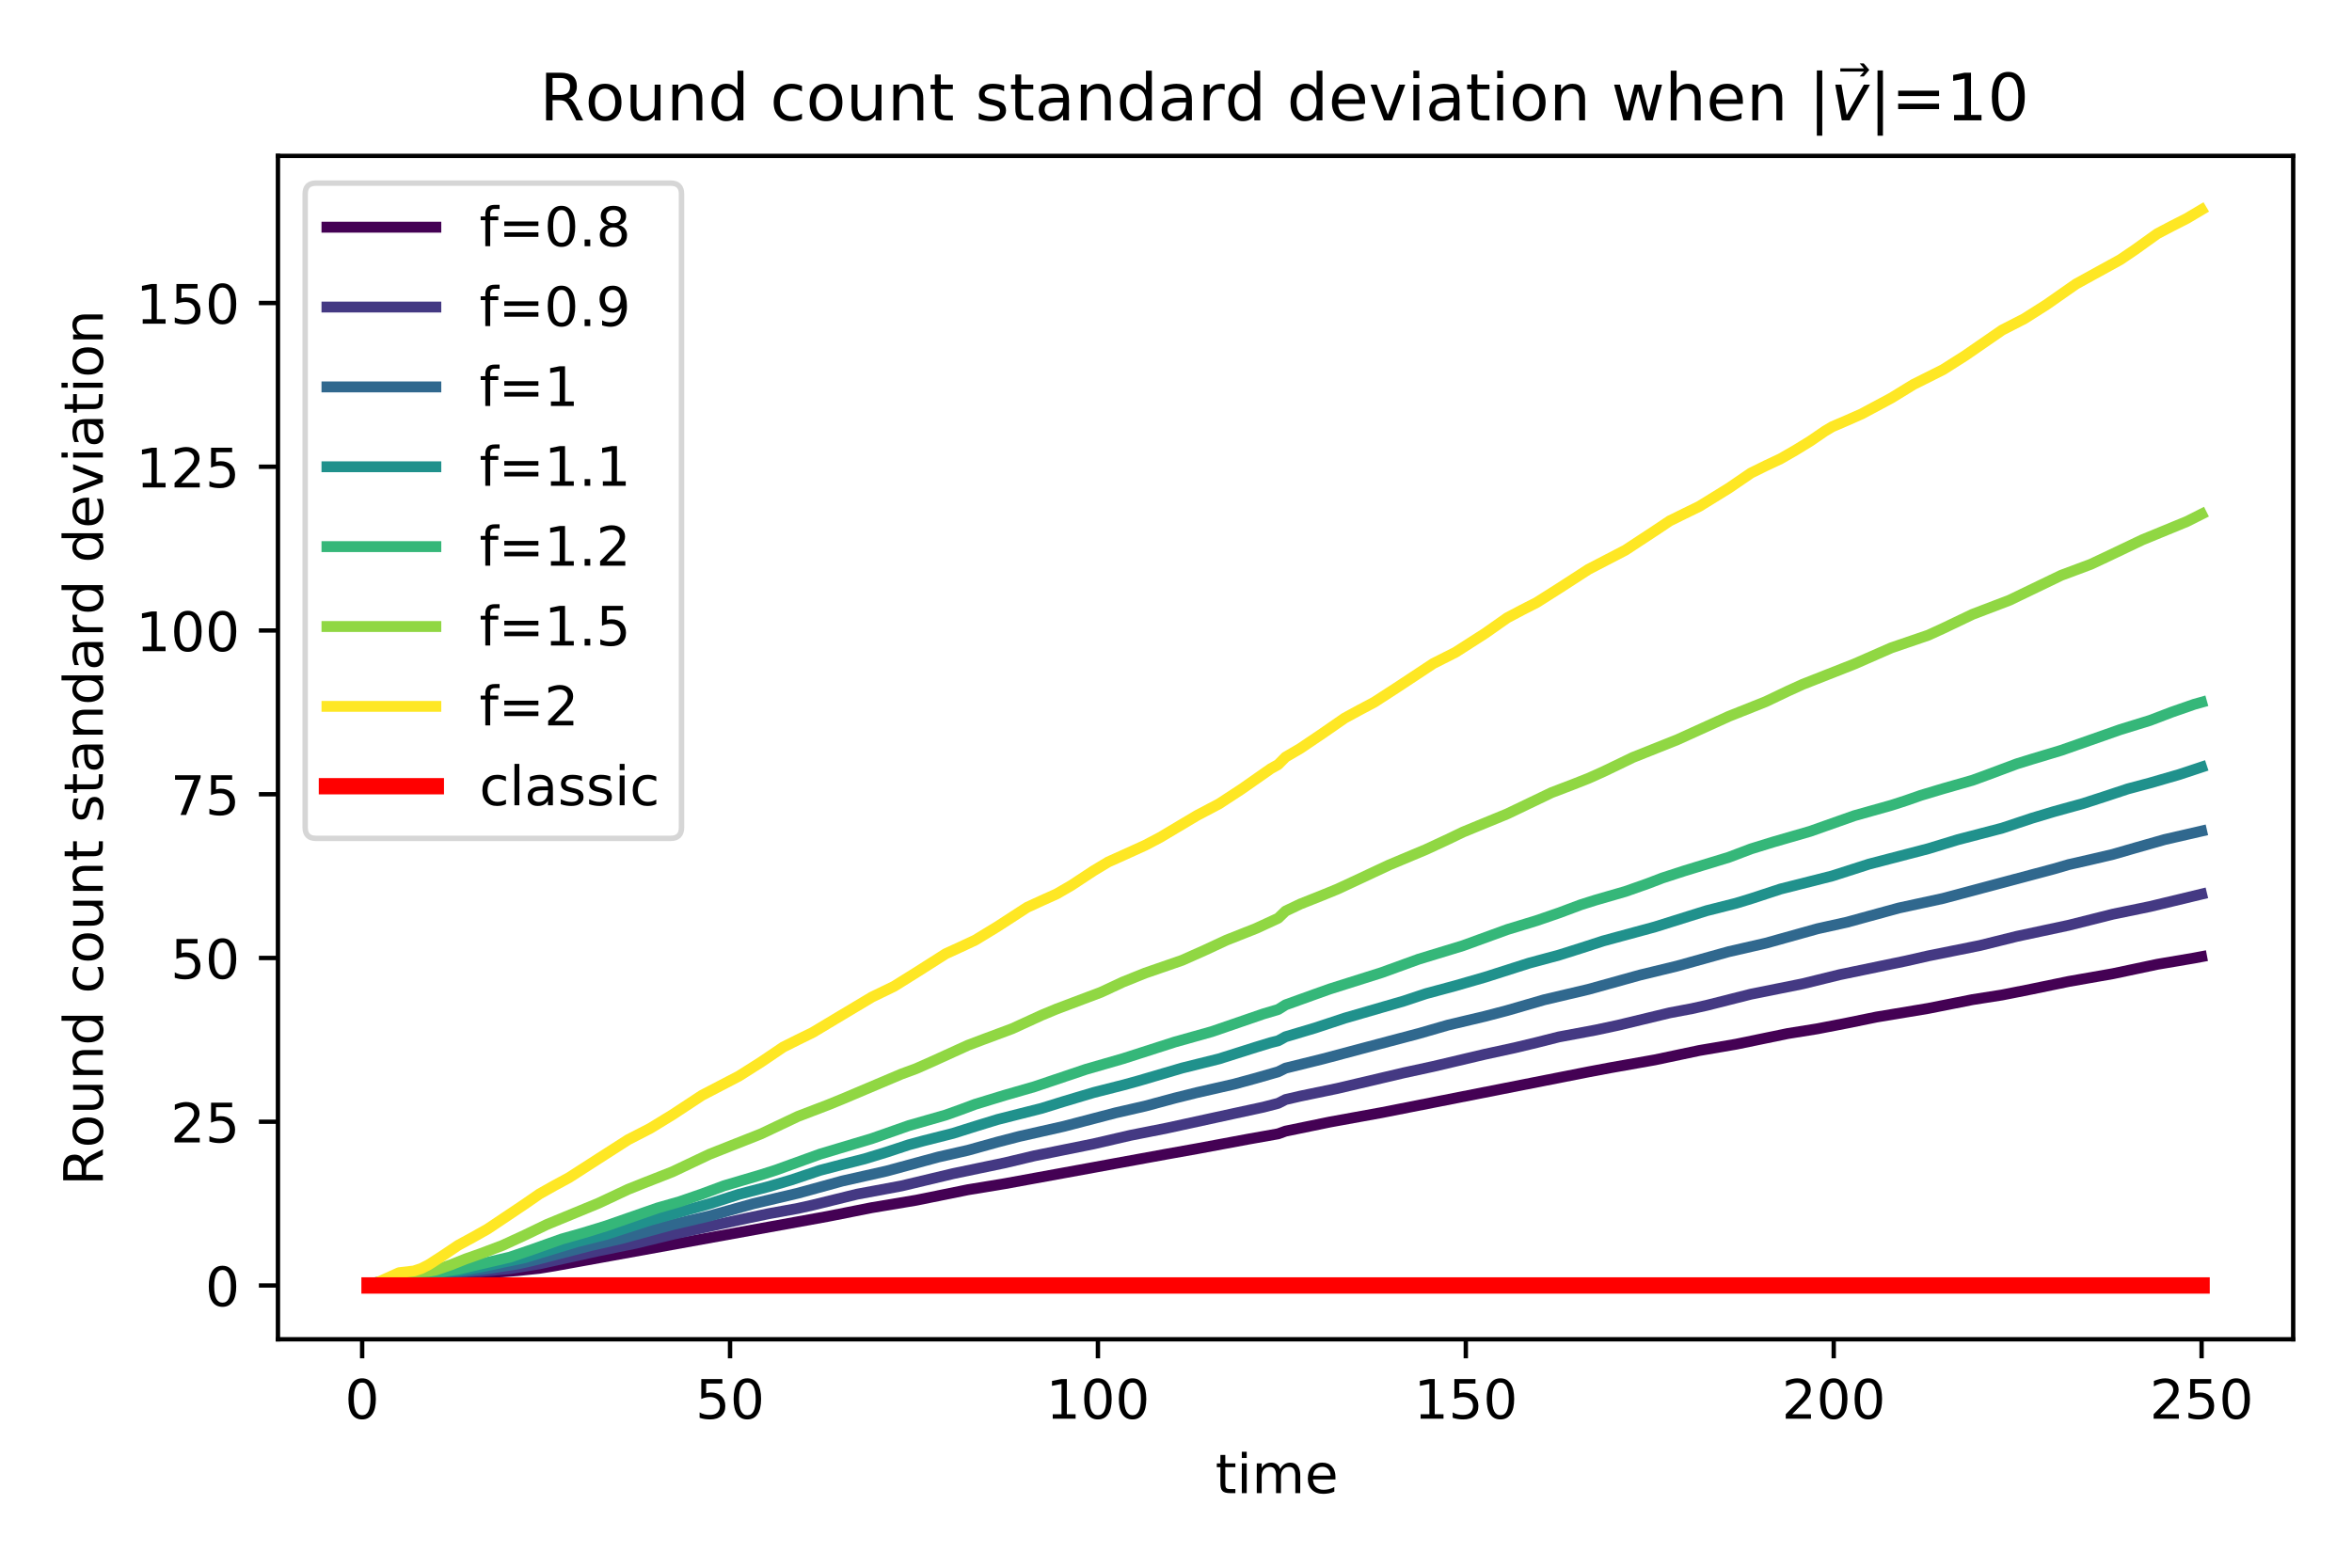 <?xml version="1.0" encoding="UTF-8"?>
<svg xmlns="http://www.w3.org/2000/svg" xmlns:xlink="http://www.w3.org/1999/xlink" width="432pt" height="288pt" viewBox="0 0 432 288" version="1.1">
<defs>
<g>
<symbol overflow="visible" id="glyph0-0">
<path style="stroke:none;" d="M 3.18 -6.641 C 2.672 -6.641 2.289 -6.391 2.031 -5.891 C 1.77 -5.391 1.648 -4.641 1.648 -3.641 C 1.648 -2.641 1.77 -1.891 2.031 -1.391 C 2.289 -0.891 2.672 -0.641 3.18 -0.641 C 3.691 -0.641 4.07 -0.891 4.328 -1.391 C 4.578 -1.891 4.711 -2.641 4.711 -3.641 C 4.711 -4.641 4.578 -5.391 4.328 -5.891 C 4.07 -6.391 3.691 -6.641 3.18 -6.641 M 3.18 -7.422 C 3.988 -7.422 4.609 -7.09 5.051 -6.449 C 5.48 -5.801 5.699 -4.859 5.699 -3.641 C 5.699 -2.41 5.48 -1.469 5.051 -0.828 C 4.609 -0.191 3.988 0.129 3.18 0.129 C 2.359 0.129 1.73 -0.191 1.301 -0.828 C 0.871 -1.469 0.66 -2.41 0.66 -3.641 C 0.66 -4.859 0.871 -5.801 1.301 -6.449 C 1.73 -7.09 2.359 -7.422 3.18 -7.422 "/>
</symbol>
<symbol overflow="visible" id="glyph0-1">
<path style="stroke:none;" d="M 1.078 -7.289 L 4.949 -7.289 L 4.949 -6.461 L 1.98 -6.461 L 1.98 -4.672 C 2.121 -4.719 2.27 -4.762 2.41 -4.781 C 2.551 -4.801 2.699 -4.82 2.84 -4.82 C 3.648 -4.82 4.289 -4.59 4.77 -4.148 C 5.25 -3.699 5.488 -3.102 5.488 -2.34 C 5.488 -1.551 5.238 -0.941 4.75 -0.512 C 4.262 -0.078 3.57 0.129 2.691 0.129 C 2.379 0.129 2.07 0.102 1.75 0.059 C 1.43 0.012 1.109 -0.059 0.77 -0.172 L 0.77 -1.16 C 1.059 -1 1.359 -0.879 1.68 -0.801 C 1.988 -0.719 2.32 -0.691 2.672 -0.691 C 3.23 -0.691 3.68 -0.828 4.012 -1.129 C 4.328 -1.43 4.5 -1.828 4.5 -2.34 C 4.5 -2.84 4.328 -3.238 4.012 -3.539 C 3.68 -3.84 3.23 -3.988 2.672 -3.988 C 2.41 -3.988 2.141 -3.961 1.879 -3.898 C 1.621 -3.84 1.352 -3.75 1.078 -3.629 L 1.078 -7.289 "/>
</symbol>
<symbol overflow="visible" id="glyph0-2">
<path style="stroke:none;" d="M 1.238 -0.828 L 2.852 -0.828 L 2.852 -6.391 L 1.102 -6.039 L 1.102 -6.941 L 2.84 -7.289 L 3.828 -7.289 L 3.828 -0.828 L 5.441 -0.828 L 5.441 0 L 1.238 0 L 1.238 -0.828 "/>
</symbol>
<symbol overflow="visible" id="glyph0-3">
<path style="stroke:none;" d="M 1.922 -0.828 L 5.359 -0.828 L 5.359 0 L 0.73 0 L 0.73 -0.828 C 1.102 -1.211 1.609 -1.73 2.262 -2.391 C 2.898 -3.039 3.309 -3.461 3.48 -3.648 C 3.801 -4 4.02 -4.301 4.141 -4.551 C 4.262 -4.789 4.328 -5.039 4.328 -5.281 C 4.328 -5.66 4.191 -5.98 3.922 -6.219 C 3.648 -6.461 3.301 -6.59 2.859 -6.59 C 2.551 -6.59 2.219 -6.531 1.879 -6.43 C 1.539 -6.32 1.172 -6.16 0.781 -5.941 L 0.781 -6.941 C 1.18 -7.102 1.551 -7.219 1.891 -7.301 C 2.23 -7.379 2.551 -7.422 2.84 -7.422 C 3.59 -7.422 4.191 -7.23 4.641 -6.852 C 5.09 -6.469 5.32 -5.969 5.32 -5.34 C 5.32 -5.039 5.262 -4.75 5.148 -4.488 C 5.039 -4.219 4.84 -3.898 4.539 -3.539 C 4.461 -3.441 4.199 -3.172 3.762 -2.719 C 3.32 -2.27 2.711 -1.641 1.922 -0.828 "/>
</symbol>
<symbol overflow="visible" id="glyph0-4">
<path style="stroke:none;" d="M 1.828 -7.02 L 1.828 -5.469 L 3.68 -5.469 L 3.68 -4.77 L 1.828 -4.77 L 1.828 -1.801 C 1.828 -1.352 1.891 -1.059 2.012 -0.941 C 2.129 -0.809 2.379 -0.75 2.762 -0.75 L 3.68 -0.75 L 3.68 0 L 2.762 0 C 2.059 0 1.578 -0.129 1.32 -0.391 C 1.059 -0.648 0.93 -1.121 0.93 -1.801 L 0.93 -4.77 L 0.27 -4.77 L 0.27 -5.469 L 0.93 -5.469 L 0.93 -7.02 L 1.828 -7.02 "/>
</symbol>
<symbol overflow="visible" id="glyph0-5">
<path style="stroke:none;" d="M 0.941 -5.469 L 1.84 -5.469 L 1.84 0 L 0.941 0 L 0.941 -5.469 M 0.941 -7.602 L 1.84 -7.602 L 1.84 -6.461 L 0.941 -6.461 L 0.941 -7.602 "/>
</symbol>
<symbol overflow="visible" id="glyph0-6">
<path style="stroke:none;" d="M 5.199 -4.422 C 5.422 -4.82 5.691 -5.109 6 -5.309 C 6.309 -5.5 6.68 -5.602 7.109 -5.602 C 7.672 -5.602 8.109 -5.398 8.422 -5 C 8.73 -4.602 8.891 -4.031 8.891 -3.301 L 8.891 0 L 7.988 0 L 7.988 -3.27 C 7.988 -3.789 7.891 -4.18 7.711 -4.441 C 7.52 -4.691 7.238 -4.82 6.859 -4.82 C 6.391 -4.82 6.02 -4.66 5.75 -4.352 C 5.48 -4.039 5.352 -3.621 5.352 -3.09 L 5.352 0 L 4.449 0 L 4.449 -3.27 C 4.449 -3.789 4.352 -4.18 4.172 -4.441 C 3.98 -4.691 3.691 -4.82 3.309 -4.82 C 2.852 -4.82 2.48 -4.66 2.211 -4.352 C 1.941 -4.039 1.809 -3.621 1.809 -3.09 L 1.809 0 L 0.91 0 L 0.91 -5.469 L 1.809 -5.469 L 1.809 -4.621 C 2.012 -4.949 2.262 -5.199 2.551 -5.359 C 2.828 -5.52 3.172 -5.602 3.57 -5.602 C 3.969 -5.602 4.301 -5.5 4.578 -5.301 C 4.859 -5.102 5.059 -4.801 5.199 -4.422 "/>
</symbol>
<symbol overflow="visible" id="glyph0-7">
<path style="stroke:none;" d="M 5.621 -2.961 L 5.621 -2.52 L 1.488 -2.52 C 1.531 -1.898 1.711 -1.422 2.051 -1.102 C 2.379 -0.781 2.84 -0.621 3.441 -0.621 C 3.781 -0.621 4.121 -0.66 4.441 -0.738 C 4.762 -0.82 5.09 -0.949 5.41 -1.129 L 5.41 -0.281 C 5.09 -0.141 4.762 -0.031 4.422 0.031 C 4.078 0.09 3.73 0.129 3.391 0.129 C 2.512 0.129 1.82 -0.121 1.309 -0.621 C 0.801 -1.121 0.551 -1.809 0.551 -2.68 C 0.551 -3.57 0.789 -4.281 1.27 -4.809 C 1.75 -5.328 2.41 -5.602 3.23 -5.602 C 3.969 -5.602 4.551 -5.359 4.98 -4.891 C 5.398 -4.41 5.621 -3.77 5.621 -2.961 M 4.719 -3.219 C 4.711 -3.711 4.57 -4.102 4.309 -4.398 C 4.039 -4.691 3.68 -4.84 3.238 -4.84 C 2.738 -4.84 2.34 -4.691 2.039 -4.41 C 1.738 -4.129 1.559 -3.73 1.52 -3.219 L 4.719 -3.219 "/>
</symbol>
<symbol overflow="visible" id="glyph0-8">
<path style="stroke:none;" d=""/>
</symbol>
<symbol overflow="visible" id="glyph0-9">
<path style="stroke:none;" d="M 0.82 -7.289 L 5.512 -7.289 L 5.512 -6.871 L 2.859 0 L 1.828 0 L 4.32 -6.461 L 0.82 -6.461 L 0.82 -7.289 "/>
</symbol>
<symbol overflow="visible" id="glyph0-10">
<path style="stroke:none;" d="M 3.711 -7.602 L 3.711 -6.852 L 2.852 -6.852 C 2.531 -6.852 2.301 -6.781 2.18 -6.648 C 2.051 -6.52 1.988 -6.289 1.988 -5.949 L 1.988 -5.469 L 3.469 -5.469 L 3.469 -4.77 L 1.988 -4.77 L 1.988 0 L 1.09 0 L 1.09 -4.77 L 0.23 -4.77 L 0.23 -5.469 L 1.09 -5.469 L 1.09 -5.852 C 1.09 -6.449 1.23 -6.898 1.512 -7.18 C 1.789 -7.461 2.238 -7.602 2.859 -7.602 L 3.711 -7.602 "/>
</symbol>
<symbol overflow="visible" id="glyph0-11">
<path style="stroke:none;" d="M 1.059 -4.539 L 7.32 -4.539 L 7.32 -3.719 L 1.059 -3.719 L 1.059 -4.539 M 1.059 -2.551 L 7.32 -2.551 L 7.32 -1.719 L 1.059 -1.719 L 1.059 -2.551 "/>
</symbol>
<symbol overflow="visible" id="glyph0-12">
<path style="stroke:none;" d="M 1.07 -1.238 L 2.102 -1.238 L 2.102 0 L 1.07 0 L 1.07 -1.238 "/>
</symbol>
<symbol overflow="visible" id="glyph0-13">
<path style="stroke:none;" d="M 3.18 -3.461 C 2.711 -3.461 2.34 -3.328 2.07 -3.078 C 1.801 -2.828 1.672 -2.488 1.672 -2.051 C 1.672 -1.609 1.801 -1.262 2.07 -1.012 C 2.34 -0.762 2.711 -0.641 3.18 -0.641 C 3.641 -0.641 4.012 -0.762 4.281 -1.02 C 4.551 -1.27 4.691 -1.609 4.691 -2.051 C 4.691 -2.488 4.551 -2.828 4.289 -3.078 C 4.02 -3.328 3.648 -3.461 3.18 -3.461 M 2.191 -3.879 C 1.77 -3.98 1.441 -4.18 1.199 -4.469 C 0.961 -4.762 0.852 -5.109 0.852 -5.531 C 0.852 -6.109 1.051 -6.57 1.469 -6.91 C 1.879 -7.25 2.449 -7.422 3.18 -7.422 C 3.898 -7.422 4.469 -7.25 4.891 -6.91 C 5.301 -6.57 5.512 -6.109 5.512 -5.531 C 5.512 -5.109 5.391 -4.762 5.148 -4.469 C 4.91 -4.18 4.59 -3.98 4.172 -3.879 C 4.641 -3.77 5.012 -3.551 5.281 -3.23 C 5.539 -2.91 5.68 -2.512 5.68 -2.051 C 5.68 -1.34 5.461 -0.801 5.031 -0.43 C 4.59 -0.051 3.98 0.129 3.18 0.129 C 2.371 0.129 1.75 -0.051 1.32 -0.43 C 0.891 -0.801 0.68 -1.34 0.68 -2.051 C 0.68 -2.512 0.809 -2.91 1.078 -3.23 C 1.34 -3.551 1.711 -3.77 2.191 -3.879 M 1.828 -5.441 C 1.828 -5.059 1.941 -4.762 2.18 -4.551 C 2.422 -4.34 2.75 -4.238 3.18 -4.238 C 3.602 -4.238 3.93 -4.34 4.172 -4.551 C 4.41 -4.762 4.531 -5.059 4.531 -5.441 C 4.531 -5.82 4.41 -6.109 4.172 -6.32 C 3.93 -6.531 3.602 -6.641 3.18 -6.641 C 2.75 -6.641 2.422 -6.531 2.18 -6.32 C 1.941 -6.109 1.828 -5.82 1.828 -5.441 "/>
</symbol>
<symbol overflow="visible" id="glyph0-14">
<path style="stroke:none;" d="M 1.102 -0.148 L 1.102 -1.051 C 1.34 -0.93 1.59 -0.84 1.852 -0.781 C 2.102 -0.719 2.352 -0.691 2.602 -0.691 C 3.238 -0.691 3.738 -0.898 4.078 -1.34 C 4.422 -1.781 4.621 -2.441 4.68 -3.34 C 4.48 -3.059 4.238 -2.84 3.961 -2.691 C 3.672 -2.539 3.352 -2.469 3 -2.469 C 2.262 -2.469 1.68 -2.691 1.262 -3.129 C 0.84 -3.57 0.629 -4.172 0.629 -4.941 C 0.629 -5.68 0.852 -6.281 1.289 -6.738 C 1.73 -7.191 2.32 -7.422 3.059 -7.422 C 3.898 -7.422 4.551 -7.09 4.988 -6.449 C 5.43 -5.801 5.66 -4.859 5.66 -3.641 C 5.66 -2.48 5.379 -1.57 4.84 -0.891 C 4.289 -0.211 3.559 0.129 2.641 0.129 C 2.391 0.129 2.141 0.102 1.891 0.059 C 1.629 0.02 1.371 -0.051 1.102 -0.148 M 3.059 -3.238 C 3.5 -3.238 3.852 -3.391 4.109 -3.691 C 4.371 -3.988 4.5 -4.41 4.5 -4.941 C 4.5 -5.461 4.371 -5.879 4.109 -6.18 C 3.852 -6.48 3.5 -6.641 3.059 -6.641 C 2.621 -6.641 2.27 -6.48 2.012 -6.18 C 1.75 -5.879 1.621 -5.461 1.621 -4.941 C 1.621 -4.41 1.75 -3.988 2.012 -3.691 C 2.27 -3.391 2.621 -3.238 3.059 -3.238 "/>
</symbol>
<symbol overflow="visible" id="glyph0-15">
<path style="stroke:none;" d="M 4.879 -5.262 L 4.879 -4.422 C 4.621 -4.559 4.371 -4.66 4.109 -4.73 C 3.852 -4.801 3.602 -4.84 3.34 -4.84 C 2.762 -4.84 2.301 -4.648 1.98 -4.281 C 1.66 -3.91 1.5 -3.391 1.5 -2.73 C 1.5 -2.059 1.66 -1.539 1.98 -1.172 C 2.301 -0.801 2.762 -0.621 3.34 -0.621 C 3.602 -0.621 3.852 -0.648 4.109 -0.719 C 4.371 -0.789 4.621 -0.898 4.879 -1.039 L 4.879 -0.211 C 4.621 -0.09 4.359 0 4.102 0.051 C 3.828 0.102 3.539 0.129 3.238 0.129 C 2.422 0.129 1.762 -0.121 1.281 -0.641 C 0.789 -1.148 0.551 -1.852 0.551 -2.73 C 0.551 -3.621 0.789 -4.32 1.281 -4.828 C 1.77 -5.34 2.441 -5.602 3.301 -5.602 C 3.578 -5.602 3.852 -5.57 4.109 -5.512 C 4.371 -5.449 4.629 -5.371 4.879 -5.262 "/>
</symbol>
<symbol overflow="visible" id="glyph0-16">
<path style="stroke:none;" d="M 0.941 -7.602 L 1.84 -7.602 L 1.84 0 L 0.941 0 L 0.941 -7.602 "/>
</symbol>
<symbol overflow="visible" id="glyph0-17">
<path style="stroke:none;" d="M 3.43 -2.75 C 2.699 -2.75 2.199 -2.66 1.922 -2.5 C 1.641 -2.328 1.5 -2.051 1.5 -1.648 C 1.5 -1.328 1.602 -1.07 1.809 -0.891 C 2.02 -0.699 2.309 -0.609 2.672 -0.609 C 3.172 -0.609 3.57 -0.781 3.871 -1.141 C 4.172 -1.488 4.32 -1.961 4.32 -2.551 L 4.32 -2.75 L 3.43 -2.75 M 5.219 -3.121 L 5.219 0 L 4.32 0 L 4.32 -0.828 C 4.109 -0.488 3.852 -0.25 3.551 -0.102 C 3.25 0.051 2.871 0.129 2.43 0.129 C 1.871 0.129 1.422 -0.02 1.09 -0.328 C 0.762 -0.641 0.602 -1.059 0.602 -1.59 C 0.602 -2.199 0.801 -2.66 1.219 -2.98 C 1.629 -3.289 2.238 -3.449 3.059 -3.449 L 4.32 -3.449 L 4.32 -3.539 C 4.32 -3.949 4.18 -4.27 3.91 -4.5 C 3.641 -4.719 3.262 -4.84 2.77 -4.84 C 2.449 -4.84 2.148 -4.801 1.852 -4.719 C 1.551 -4.641 1.27 -4.531 1 -4.391 L 1 -5.219 C 1.32 -5.34 1.641 -5.441 1.949 -5.5 C 2.262 -5.559 2.559 -5.602 2.859 -5.602 C 3.648 -5.602 4.238 -5.391 4.629 -4.98 C 5.02 -4.57 5.219 -3.949 5.219 -3.121 "/>
</symbol>
<symbol overflow="visible" id="glyph0-18">
<path style="stroke:none;" d="M 4.43 -5.309 L 4.43 -4.461 C 4.172 -4.578 3.91 -4.68 3.641 -4.75 C 3.359 -4.809 3.078 -4.852 2.789 -4.852 C 2.34 -4.852 2 -4.781 1.781 -4.641 C 1.559 -4.5 1.449 -4.301 1.449 -4.031 C 1.449 -3.82 1.531 -3.66 1.691 -3.539 C 1.852 -3.422 2.172 -3.301 2.648 -3.199 L 2.961 -3.129 C 3.602 -2.988 4.051 -2.789 4.32 -2.551 C 4.578 -2.301 4.719 -1.949 4.719 -1.512 C 4.719 -1 4.52 -0.602 4.121 -0.309 C 3.719 -0.012 3.16 0.129 2.461 0.129 C 2.16 0.129 1.859 0.102 1.539 0.051 C 1.219 0 0.891 -0.078 0.539 -0.199 L 0.539 -1.129 C 0.871 -0.949 1.199 -0.82 1.52 -0.738 C 1.84 -0.648 2.16 -0.609 2.48 -0.609 C 2.898 -0.609 3.23 -0.68 3.461 -0.82 C 3.68 -0.961 3.801 -1.172 3.801 -1.441 C 3.801 -1.68 3.711 -1.871 3.551 -2 C 3.391 -2.129 3.031 -2.262 2.469 -2.379 L 2.16 -2.449 C 1.602 -2.57 1.191 -2.75 0.949 -2.988 C 0.699 -3.23 0.578 -3.559 0.578 -3.988 C 0.578 -4.5 0.762 -4.898 1.121 -5.18 C 1.48 -5.461 2 -5.602 2.68 -5.602 C 3.012 -5.602 3.32 -5.57 3.621 -5.52 C 3.91 -5.469 4.18 -5.398 4.43 -5.309 "/>
</symbol>
<symbol overflow="visible" id="glyph1-0">
<path style="stroke:none;" d="M -3.422 -4.441 C -3.34 -4.648 -3.191 -4.859 -2.961 -5.059 C -2.719 -5.262 -2.398 -5.461 -1.988 -5.66 L 0 -6.66 L 0 -5.602 L -1.871 -4.672 C -2.352 -4.43 -2.68 -4.191 -2.84 -3.969 C -3 -3.738 -3.078 -3.43 -3.078 -3.039 L -3.078 -1.969 L 0 -1.969 L 0 -0.98 L -7.289 -0.98 L -7.289 -3.211 C -7.289 -4.039 -7.109 -4.66 -6.77 -5.07 C -6.422 -5.48 -5.891 -5.691 -5.191 -5.691 C -4.73 -5.691 -4.34 -5.578 -4.039 -5.371 C -3.738 -5.148 -3.531 -4.84 -3.422 -4.441 M -6.48 -1.969 L -3.891 -1.969 L -3.891 -3.211 C -3.891 -3.68 -4 -4.039 -4.219 -4.281 C -4.441 -4.52 -4.762 -4.648 -5.191 -4.648 C -5.609 -4.648 -5.93 -4.52 -6.148 -4.281 C -6.371 -4.039 -6.48 -3.68 -6.48 -3.211 L -6.48 -1.969 "/>
</symbol>
<symbol overflow="visible" id="glyph1-1">
<path style="stroke:none;" d="M -4.84 -3.059 C -4.84 -2.578 -4.648 -2.199 -4.27 -1.922 C -3.891 -1.641 -3.379 -1.5 -2.73 -1.5 C -2.07 -1.5 -1.559 -1.629 -1.18 -1.91 C -0.801 -2.191 -0.621 -2.57 -0.621 -3.059 C -0.621 -3.539 -0.801 -3.922 -1.18 -4.199 C -1.559 -4.48 -2.07 -4.621 -2.73 -4.621 C -3.371 -4.621 -3.891 -4.48 -4.27 -4.199 C -4.648 -3.922 -4.84 -3.539 -4.84 -3.059 M -5.602 -3.059 C -5.602 -3.84 -5.34 -4.449 -4.84 -4.898 C -4.328 -5.34 -3.629 -5.57 -2.73 -5.57 C -1.828 -5.57 -1.129 -5.34 -0.629 -4.898 C -0.121 -4.449 0.129 -3.84 0.129 -3.059 C 0.129 -2.27 -0.121 -1.648 -0.629 -1.211 C -1.129 -0.77 -1.828 -0.551 -2.73 -0.551 C -3.629 -0.551 -4.328 -0.77 -4.84 -1.211 C -5.34 -1.648 -5.602 -2.27 -5.602 -3.059 "/>
</symbol>
<symbol overflow="visible" id="glyph1-2">
<path style="stroke:none;" d="M -2.16 -0.852 L -5.469 -0.852 L -5.469 -1.75 L -2.191 -1.75 C -1.672 -1.75 -1.289 -1.852 -1.031 -2.051 C -0.77 -2.25 -0.641 -2.551 -0.641 -2.961 C -0.641 -3.441 -0.789 -3.828 -1.102 -4.109 C -1.41 -4.391 -1.828 -4.531 -2.371 -4.531 L -5.469 -4.531 L -5.469 -5.43 L 0 -5.43 L 0 -4.531 L -0.84 -4.531 C -0.5 -4.309 -0.262 -4.051 -0.102 -3.77 C 0.051 -3.48 0.129 -3.148 0.129 -2.77 C 0.129 -2.141 -0.059 -1.66 -0.449 -1.34 C -0.828 -1.012 -1.398 -0.852 -2.16 -0.852 M -5.602 -3.109 L -5.602 -3.109 "/>
</symbol>
<symbol overflow="visible" id="glyph1-3">
<path style="stroke:none;" d="M -3.301 -5.488 L 0 -5.488 L 0 -4.59 L -3.27 -4.59 C -3.789 -4.59 -4.172 -4.48 -4.43 -4.281 C -4.691 -4.078 -4.82 -3.781 -4.82 -3.379 C -4.82 -2.891 -4.66 -2.512 -4.352 -2.23 C -4.039 -1.949 -3.621 -1.809 -3.09 -1.809 L 0 -1.809 L 0 -0.91 L -5.469 -0.91 L -5.469 -1.809 L -4.621 -1.809 C -4.941 -2.02 -5.191 -2.27 -5.352 -2.57 C -5.512 -2.859 -5.602 -3.199 -5.602 -3.578 C -5.602 -4.199 -5.398 -4.68 -5.012 -5 C -4.621 -5.32 -4.051 -5.488 -3.301 -5.488 "/>
</symbol>
<symbol overflow="visible" id="glyph1-4">
<path style="stroke:none;" d="M -4.641 -4.539 L -7.602 -4.539 L -7.602 -5.441 L 0 -5.441 L 0 -4.539 L -0.82 -4.539 C -0.488 -4.352 -0.25 -4.109 -0.102 -3.82 C 0.051 -3.531 0.129 -3.191 0.129 -2.789 C 0.129 -2.129 -0.129 -1.59 -0.648 -1.172 C -1.172 -0.75 -1.871 -0.551 -2.73 -0.551 C -3.59 -0.551 -4.281 -0.75 -4.809 -1.172 C -5.328 -1.59 -5.602 -2.129 -5.602 -2.789 C -5.602 -3.191 -5.52 -3.531 -5.359 -3.82 C -5.199 -4.109 -4.961 -4.352 -4.641 -4.539 M -2.73 -1.48 C -2.07 -1.48 -1.551 -1.609 -1.172 -1.879 C -0.789 -2.148 -0.609 -2.531 -0.609 -3.012 C -0.609 -3.48 -0.789 -3.852 -1.172 -4.129 C -1.551 -4.398 -2.07 -4.539 -2.73 -4.539 C -3.391 -4.539 -3.898 -4.398 -4.281 -4.129 C -4.66 -3.852 -4.852 -3.48 -4.852 -3.012 C -4.852 -2.531 -4.66 -2.148 -4.281 -1.879 C -3.898 -1.609 -3.391 -1.48 -2.73 -1.48 "/>
</symbol>
<symbol overflow="visible" id="glyph1-5">
<path style="stroke:none;" d=""/>
</symbol>
<symbol overflow="visible" id="glyph1-6">
<path style="stroke:none;" d="M -5.262 -4.879 L -4.422 -4.879 C -4.559 -4.621 -4.66 -4.371 -4.73 -4.109 C -4.801 -3.852 -4.84 -3.602 -4.84 -3.34 C -4.84 -2.762 -4.648 -2.301 -4.281 -1.98 C -3.91 -1.66 -3.391 -1.5 -2.73 -1.5 C -2.059 -1.5 -1.539 -1.66 -1.172 -1.98 C -0.801 -2.301 -0.621 -2.762 -0.621 -3.34 C -0.621 -3.602 -0.648 -3.852 -0.719 -4.109 C -0.789 -4.371 -0.898 -4.621 -1.039 -4.879 L -0.211 -4.879 C -0.09 -4.621 0 -4.359 0.051 -4.102 C 0.102 -3.828 0.129 -3.539 0.129 -3.238 C 0.129 -2.422 -0.121 -1.762 -0.641 -1.281 C -1.148 -0.789 -1.852 -0.551 -2.73 -0.551 C -3.621 -0.551 -4.32 -0.789 -4.828 -1.281 C -5.34 -1.77 -5.602 -2.441 -5.602 -3.301 C -5.602 -3.578 -5.57 -3.852 -5.512 -4.109 C -5.449 -4.371 -5.371 -4.629 -5.262 -4.879 "/>
</symbol>
<symbol overflow="visible" id="glyph1-7">
<path style="stroke:none;" d="M -7.02 -1.828 L -5.469 -1.828 L -5.469 -3.68 L -4.77 -3.68 L -4.77 -1.828 L -1.801 -1.828 C -1.352 -1.828 -1.059 -1.891 -0.941 -2.012 C -0.809 -2.129 -0.75 -2.379 -0.75 -2.762 L -0.75 -3.68 L 0 -3.68 L 0 -2.762 C 0 -2.059 -0.129 -1.578 -0.391 -1.32 C -0.648 -1.059 -1.121 -0.93 -1.801 -0.93 L -4.77 -0.93 L -4.77 -0.27 L -5.469 -0.27 L -5.469 -0.93 L -7.02 -0.93 L -7.02 -1.828 "/>
</symbol>
<symbol overflow="visible" id="glyph1-8">
<path style="stroke:none;" d="M -5.309 -4.43 L -4.461 -4.43 C -4.578 -4.172 -4.68 -3.91 -4.75 -3.641 C -4.809 -3.359 -4.852 -3.078 -4.852 -2.789 C -4.852 -2.34 -4.781 -2 -4.641 -1.781 C -4.5 -1.559 -4.301 -1.449 -4.031 -1.449 C -3.82 -1.449 -3.66 -1.531 -3.539 -1.691 C -3.422 -1.852 -3.301 -2.172 -3.199 -2.648 L -3.129 -2.961 C -2.988 -3.602 -2.789 -4.051 -2.551 -4.32 C -2.301 -4.578 -1.949 -4.719 -1.512 -4.719 C -1 -4.719 -0.602 -4.52 -0.309 -4.121 C -0.012 -3.719 0.129 -3.16 0.129 -2.461 C 0.129 -2.16 0.102 -1.859 0.051 -1.539 C 0 -1.219 -0.078 -0.891 -0.199 -0.539 L -1.129 -0.539 C -0.949 -0.871 -0.82 -1.199 -0.738 -1.52 C -0.648 -1.84 -0.609 -2.16 -0.609 -2.48 C -0.609 -2.898 -0.68 -3.23 -0.82 -3.461 C -0.961 -3.68 -1.172 -3.801 -1.441 -3.801 C -1.68 -3.801 -1.871 -3.711 -2 -3.551 C -2.129 -3.391 -2.262 -3.031 -2.379 -2.469 L -2.449 -2.16 C -2.57 -1.602 -2.75 -1.191 -2.988 -0.949 C -3.23 -0.699 -3.559 -0.578 -3.988 -0.578 C -4.5 -0.578 -4.898 -0.762 -5.18 -1.121 C -5.461 -1.48 -5.602 -2 -5.602 -2.68 C -5.602 -3.012 -5.57 -3.32 -5.52 -3.621 C -5.469 -3.91 -5.398 -4.18 -5.309 -4.43 "/>
</symbol>
<symbol overflow="visible" id="glyph1-9">
<path style="stroke:none;" d="M -2.75 -3.43 C -2.75 -2.699 -2.66 -2.199 -2.5 -1.922 C -2.328 -1.641 -2.051 -1.5 -1.648 -1.5 C -1.328 -1.5 -1.07 -1.602 -0.891 -1.809 C -0.699 -2.02 -0.609 -2.309 -0.609 -2.672 C -0.609 -3.172 -0.781 -3.57 -1.141 -3.871 C -1.488 -4.172 -1.961 -4.32 -2.551 -4.32 L -2.75 -4.32 L -2.75 -3.43 M -3.121 -5.219 L 0 -5.219 L 0 -4.32 L -0.828 -4.32 C -0.488 -4.109 -0.25 -3.852 -0.102 -3.551 C 0.051 -3.25 0.129 -2.871 0.129 -2.43 C 0.129 -1.871 -0.02 -1.422 -0.328 -1.09 C -0.641 -0.762 -1.059 -0.602 -1.59 -0.602 C -2.199 -0.602 -2.66 -0.801 -2.98 -1.219 C -3.289 -1.629 -3.449 -2.238 -3.449 -3.059 L -3.449 -4.32 L -3.539 -4.32 C -3.949 -4.32 -4.27 -4.18 -4.5 -3.91 C -4.719 -3.641 -4.84 -3.262 -4.84 -2.77 C -4.84 -2.449 -4.801 -2.148 -4.719 -1.852 C -4.641 -1.551 -4.531 -1.27 -4.391 -1 L -5.219 -1 C -5.34 -1.32 -5.441 -1.641 -5.5 -1.949 C -5.559 -2.262 -5.602 -2.559 -5.602 -2.859 C -5.602 -3.648 -5.391 -4.238 -4.98 -4.629 C -4.57 -5.02 -3.949 -5.219 -3.121 -5.219 "/>
</symbol>
<symbol overflow="visible" id="glyph1-10">
<path style="stroke:none;" d="M -4.629 -4.109 C -4.691 -4.012 -4.73 -3.898 -4.762 -3.781 C -4.781 -3.66 -4.801 -3.531 -4.801 -3.391 C -4.801 -2.879 -4.629 -2.488 -4.301 -2.219 C -3.969 -1.941 -3.5 -1.809 -2.879 -1.809 L 0 -1.809 L 0 -0.91 L -5.469 -0.91 L -5.469 -1.809 L -4.621 -1.809 C -4.949 -1.988 -5.199 -2.238 -5.359 -2.539 C -5.52 -2.84 -5.602 -3.211 -5.602 -3.648 C -5.602 -3.711 -5.59 -3.781 -5.59 -3.859 C -5.578 -3.93 -5.57 -4.012 -5.551 -4.109 L -4.629 -4.109 "/>
</symbol>
<symbol overflow="visible" id="glyph1-11">
<path style="stroke:none;" d="M -2.961 -5.621 L -2.52 -5.621 L -2.52 -1.488 C -1.898 -1.531 -1.422 -1.711 -1.102 -2.051 C -0.781 -2.379 -0.621 -2.84 -0.621 -3.441 C -0.621 -3.781 -0.66 -4.121 -0.738 -4.441 C -0.82 -4.762 -0.949 -5.09 -1.129 -5.41 L -0.281 -5.41 C -0.141 -5.09 -0.031 -4.762 0.031 -4.422 C 0.09 -4.078 0.129 -3.73 0.129 -3.391 C 0.129 -2.512 -0.121 -1.82 -0.621 -1.309 C -1.121 -0.801 -1.809 -0.551 -2.68 -0.551 C -3.57 -0.551 -4.281 -0.789 -4.809 -1.27 C -5.328 -1.75 -5.602 -2.41 -5.602 -3.23 C -5.602 -3.969 -5.359 -4.551 -4.891 -4.98 C -4.41 -5.398 -3.77 -5.621 -2.961 -5.621 M -3.219 -4.719 C -3.711 -4.711 -4.102 -4.57 -4.398 -4.309 C -4.691 -4.039 -4.84 -3.68 -4.84 -3.238 C -4.84 -2.738 -4.691 -2.34 -4.41 -2.039 C -4.129 -1.738 -3.73 -1.559 -3.219 -1.52 L -3.219 -4.719 "/>
</symbol>
<symbol overflow="visible" id="glyph1-12">
<path style="stroke:none;" d="M -5.469 -0.301 L -5.469 -1.25 L -0.879 -2.961 L -5.469 -4.672 L -5.469 -5.621 L 0 -3.57 L 0 -2.352 L -5.469 -0.301 "/>
</symbol>
<symbol overflow="visible" id="glyph1-13">
<path style="stroke:none;" d="M -5.469 -0.941 L -5.469 -1.84 L 0 -1.84 L 0 -0.941 L -5.469 -0.941 M -7.602 -0.941 L -7.602 -1.84 L -6.461 -1.84 L -6.461 -0.941 L -7.602 -0.941 "/>
</symbol>
<symbol overflow="visible" id="glyph2-0">
<path style="stroke:none;" d="M 5.328 -4.105 C 5.578 -4.008 5.832 -3.828 6.07 -3.551 C 6.312 -3.266 6.551 -2.879 6.793 -2.387 L 7.992 0 L 6.719 0 L 5.605 -2.242 C 5.316 -2.82 5.027 -3.215 4.766 -3.406 C 4.488 -3.602 4.117 -3.695 3.648 -3.695 L 2.363 -3.695 L 2.363 0 L 1.176 0 L 1.176 -8.746 L 3.852 -8.746 C 4.848 -8.746 5.594 -8.531 6.086 -8.125 C 6.574 -7.703 6.828 -7.066 6.828 -6.227 C 6.828 -5.676 6.695 -5.207 6.445 -4.848 C 6.18 -4.488 5.809 -4.234 5.328 -4.105 M 2.363 -7.777 L 2.363 -4.668 L 3.852 -4.668 C 4.414 -4.668 4.848 -4.801 5.137 -5.062 C 5.426 -5.328 5.578 -5.711 5.578 -6.227 C 5.578 -6.73 5.426 -7.117 5.137 -7.379 C 4.848 -7.645 4.414 -7.777 3.852 -7.777 L 2.363 -7.777 "/>
</symbol>
<symbol overflow="visible" id="glyph2-1">
<path style="stroke:none;" d="M 3.672 -5.809 C 3.098 -5.809 2.641 -5.578 2.305 -5.125 C 1.969 -4.668 1.801 -4.055 1.801 -3.277 C 1.801 -2.484 1.957 -1.871 2.293 -1.414 C 2.629 -0.961 3.086 -0.742 3.672 -0.742 C 4.246 -0.742 4.703 -0.961 5.039 -1.414 C 5.375 -1.871 5.543 -2.484 5.543 -3.277 C 5.543 -4.043 5.375 -4.668 5.039 -5.125 C 4.703 -5.578 4.246 -5.809 3.672 -5.809 M 3.672 -6.719 C 4.609 -6.719 5.34 -6.406 5.879 -5.809 C 6.406 -5.195 6.684 -4.355 6.684 -3.277 C 6.684 -2.195 6.406 -1.355 5.879 -0.758 C 5.34 -0.145 4.609 0.156 3.672 0.156 C 2.723 0.156 1.98 -0.145 1.453 -0.758 C 0.926 -1.355 0.66 -2.195 0.66 -3.277 C 0.66 -4.355 0.926 -5.195 1.453 -5.809 C 1.98 -6.406 2.723 -6.719 3.672 -6.719 "/>
</symbol>
<symbol overflow="visible" id="glyph2-2">
<path style="stroke:none;" d="M 1.02 -2.594 L 1.02 -6.562 L 2.102 -6.562 L 2.102 -2.629 C 2.102 -2.004 2.219 -1.547 2.461 -1.234 C 2.699 -0.926 3.059 -0.77 3.551 -0.77 C 4.129 -0.77 4.598 -0.949 4.934 -1.32 C 5.27 -1.691 5.438 -2.195 5.438 -2.844 L 5.438 -6.562 L 6.516 -6.562 L 6.516 0 L 5.438 0 L 5.438 -1.008 C 5.172 -0.602 4.859 -0.312 4.523 -0.121 C 4.176 0.059 3.781 0.156 3.324 0.156 C 2.566 0.156 1.992 -0.07 1.609 -0.539 C 1.211 -0.996 1.02 -1.68 1.02 -2.594 M 3.73 -6.719 L 3.73 -6.719 "/>
</symbol>
<symbol overflow="visible" id="glyph2-3">
<path style="stroke:none;" d="M 6.59 -3.961 L 6.59 0 L 5.508 0 L 5.508 -3.926 C 5.508 -4.547 5.375 -5.004 5.137 -5.316 C 4.895 -5.629 4.535 -5.785 4.055 -5.785 C 3.469 -5.785 3.012 -5.594 2.676 -5.219 C 2.34 -4.848 2.172 -4.344 2.172 -3.707 L 2.172 0 L 1.094 0 L 1.094 -6.562 L 2.172 -6.562 L 2.172 -5.543 C 2.426 -5.93 2.723 -6.227 3.086 -6.422 C 3.434 -6.613 3.84 -6.719 4.297 -6.719 C 5.039 -6.719 5.617 -6.48 6 -6.012 C 6.383 -5.543 6.59 -4.859 6.59 -3.961 "/>
</symbol>
<symbol overflow="visible" id="glyph2-4">
<path style="stroke:none;" d="M 5.449 -5.566 L 5.449 -9.121 L 6.527 -9.121 L 6.527 0 L 5.449 0 L 5.449 -0.984 C 5.219 -0.59 4.934 -0.301 4.586 -0.121 C 4.234 0.059 3.828 0.156 3.348 0.156 C 2.555 0.156 1.906 -0.156 1.402 -0.781 C 0.898 -1.402 0.66 -2.242 0.66 -3.277 C 0.66 -4.309 0.898 -5.137 1.402 -5.773 C 1.906 -6.395 2.555 -6.719 3.348 -6.719 C 3.828 -6.719 4.234 -6.625 4.586 -6.434 C 4.934 -6.238 5.219 -5.953 5.449 -5.566 M 1.777 -3.277 C 1.777 -2.484 1.934 -1.859 2.258 -1.402 C 2.578 -0.949 3.035 -0.73 3.613 -0.73 C 4.176 -0.73 4.621 -0.949 4.957 -1.402 C 5.281 -1.859 5.449 -2.484 5.449 -3.277 C 5.449 -4.066 5.281 -4.68 4.957 -5.137 C 4.621 -5.594 4.176 -5.82 3.613 -5.82 C 3.035 -5.82 2.578 -5.594 2.258 -5.137 C 1.934 -4.68 1.777 -4.066 1.777 -3.277 "/>
</symbol>
<symbol overflow="visible" id="glyph2-5">
<path style="stroke:none;" d=""/>
</symbol>
<symbol overflow="visible" id="glyph2-6">
<path style="stroke:none;" d="M 5.855 -6.312 L 5.855 -5.305 C 5.543 -5.473 5.242 -5.594 4.934 -5.676 C 4.621 -5.762 4.32 -5.809 4.008 -5.809 C 3.312 -5.809 2.762 -5.578 2.375 -5.137 C 1.992 -4.691 1.801 -4.066 1.801 -3.277 C 1.801 -2.473 1.992 -1.848 2.375 -1.402 C 2.762 -0.961 3.312 -0.742 4.008 -0.742 C 4.32 -0.742 4.621 -0.781 4.934 -0.863 C 5.242 -0.949 5.543 -1.078 5.855 -1.246 L 5.855 -0.254 C 5.543 -0.109 5.23 0 4.922 0.059 C 4.598 0.121 4.246 0.156 3.887 0.156 C 2.902 0.156 2.113 -0.145 1.535 -0.77 C 0.949 -1.379 0.66 -2.219 0.66 -3.277 C 0.66 -4.344 0.949 -5.184 1.535 -5.797 C 2.125 -6.406 2.93 -6.719 3.961 -6.719 C 4.297 -6.719 4.621 -6.684 4.934 -6.613 C 5.242 -6.539 5.555 -6.445 5.855 -6.312 "/>
</symbol>
<symbol overflow="visible" id="glyph2-7">
<path style="stroke:none;" d="M 2.195 -8.426 L 2.195 -6.562 L 4.414 -6.562 L 4.414 -5.723 L 2.195 -5.723 L 2.195 -2.16 C 2.195 -1.621 2.27 -1.273 2.41 -1.129 C 2.555 -0.973 2.855 -0.898 3.312 -0.898 L 4.414 -0.898 L 4.414 0 L 3.312 0 C 2.473 0 1.895 -0.156 1.586 -0.469 C 1.273 -0.781 1.117 -1.344 1.117 -2.16 L 1.117 -5.723 L 0.324 -5.723 L 0.324 -6.562 L 1.117 -6.562 L 1.117 -8.426 L 2.195 -8.426 "/>
</symbol>
<symbol overflow="visible" id="glyph2-8">
<path style="stroke:none;" d="M 5.316 -6.371 L 5.316 -5.352 C 5.004 -5.496 4.691 -5.617 4.367 -5.699 C 4.031 -5.773 3.695 -5.82 3.348 -5.82 C 2.809 -5.82 2.398 -5.734 2.137 -5.566 C 1.871 -5.398 1.738 -5.16 1.738 -4.836 C 1.738 -4.586 1.836 -4.391 2.027 -4.246 C 2.219 -4.105 2.605 -3.961 3.18 -3.84 L 3.551 -3.758 C 4.32 -3.59 4.859 -3.348 5.184 -3.059 C 5.496 -2.762 5.664 -2.34 5.664 -1.812 C 5.664 -1.199 5.426 -0.719 4.945 -0.371 C 4.465 -0.012 3.793 0.156 2.953 0.156 C 2.594 0.156 2.23 0.121 1.848 0.059 C 1.465 0 1.066 -0.098 0.648 -0.238 L 0.648 -1.355 C 1.043 -1.141 1.441 -0.984 1.824 -0.887 C 2.207 -0.781 2.594 -0.73 2.977 -0.73 C 3.48 -0.73 3.875 -0.816 4.152 -0.984 C 4.414 -1.152 4.559 -1.402 4.559 -1.727 C 4.559 -2.016 4.453 -2.242 4.262 -2.398 C 4.066 -2.555 3.637 -2.711 2.965 -2.855 L 2.594 -2.941 C 1.922 -3.086 1.43 -3.301 1.141 -3.59 C 0.84 -3.875 0.695 -4.273 0.695 -4.789 C 0.695 -5.398 0.91 -5.879 1.344 -6.215 C 1.777 -6.551 2.398 -6.719 3.215 -6.719 C 3.613 -6.719 3.984 -6.684 4.344 -6.625 C 4.691 -6.562 5.016 -6.48 5.316 -6.371 "/>
</symbol>
<symbol overflow="visible" id="glyph2-9">
<path style="stroke:none;" d="M 4.117 -3.301 C 3.238 -3.301 2.641 -3.191 2.305 -3 C 1.969 -2.797 1.801 -2.461 1.801 -1.98 C 1.801 -1.598 1.922 -1.285 2.172 -1.066 C 2.426 -0.84 2.773 -0.73 3.203 -0.73 C 3.805 -0.73 4.285 -0.938 4.645 -1.367 C 5.004 -1.789 5.184 -2.352 5.184 -3.059 L 5.184 -3.301 L 4.117 -3.301 M 6.266 -3.742 L 6.266 0 L 5.184 0 L 5.184 -0.996 C 4.934 -0.59 4.621 -0.301 4.262 -0.121 C 3.898 0.059 3.445 0.156 2.914 0.156 C 2.242 0.156 1.703 -0.023 1.309 -0.395 C 0.91 -0.77 0.719 -1.273 0.719 -1.906 C 0.719 -2.641 0.961 -3.191 1.465 -3.574 C 1.957 -3.949 2.688 -4.141 3.672 -4.141 L 5.184 -4.141 L 5.184 -4.246 C 5.184 -4.738 5.016 -5.125 4.691 -5.398 C 4.367 -5.664 3.91 -5.809 3.324 -5.809 C 2.941 -5.809 2.578 -5.762 2.219 -5.664 C 1.859 -5.566 1.523 -5.438 1.199 -5.27 L 1.199 -6.266 C 1.586 -6.406 1.969 -6.527 2.34 -6.602 C 2.711 -6.672 3.07 -6.719 3.434 -6.719 C 4.379 -6.719 5.09 -6.469 5.555 -5.977 C 6.023 -5.484 6.266 -4.738 6.266 -3.742 "/>
</symbol>
<symbol overflow="visible" id="glyph2-10">
<path style="stroke:none;" d="M 4.934 -5.555 C 4.812 -5.629 4.68 -5.676 4.535 -5.711 C 4.391 -5.734 4.234 -5.762 4.066 -5.762 C 3.457 -5.762 2.988 -5.555 2.664 -5.16 C 2.328 -4.766 2.172 -4.199 2.172 -3.457 L 2.172 0 L 1.094 0 L 1.094 -6.562 L 2.172 -6.562 L 2.172 -5.543 C 2.387 -5.941 2.688 -6.238 3.047 -6.434 C 3.406 -6.625 3.852 -6.719 4.379 -6.719 C 4.453 -6.719 4.535 -6.707 4.633 -6.707 C 4.715 -6.695 4.812 -6.684 4.934 -6.66 L 4.934 -5.555 "/>
</symbol>
<symbol overflow="visible" id="glyph2-11">
<path style="stroke:none;" d="M 6.742 -3.551 L 6.742 -3.023 L 1.789 -3.023 C 1.836 -2.281 2.051 -1.703 2.461 -1.32 C 2.855 -0.938 3.406 -0.742 4.129 -0.742 C 4.535 -0.742 4.945 -0.793 5.328 -0.887 C 5.711 -0.984 6.109 -1.141 6.492 -1.355 L 6.492 -0.336 C 6.109 -0.168 5.711 -0.035 5.305 0.035 C 4.895 0.109 4.477 0.156 4.066 0.156 C 3.012 0.156 2.184 -0.145 1.57 -0.742 C 0.961 -1.344 0.66 -2.172 0.66 -3.215 C 0.66 -4.285 0.949 -5.137 1.523 -5.773 C 2.102 -6.395 2.891 -6.719 3.875 -6.719 C 4.766 -6.719 5.461 -6.434 5.977 -5.867 C 6.48 -5.293 6.742 -4.523 6.742 -3.551 M 5.664 -3.863 C 5.652 -4.453 5.484 -4.922 5.172 -5.281 C 4.848 -5.629 4.414 -5.809 3.887 -5.809 C 3.289 -5.809 2.809 -5.629 2.449 -5.293 C 2.09 -4.957 1.871 -4.477 1.824 -3.863 L 5.664 -3.863 "/>
</symbol>
<symbol overflow="visible" id="glyph2-12">
<path style="stroke:none;" d="M 0.359 -6.562 L 1.5 -6.562 L 3.551 -1.055 L 5.605 -6.562 L 6.742 -6.562 L 4.285 0 L 2.82 0 L 0.359 -6.562 "/>
</symbol>
<symbol overflow="visible" id="glyph2-13">
<path style="stroke:none;" d="M 1.129 -6.562 L 2.207 -6.562 L 2.207 0 L 1.129 0 L 1.129 -6.562 M 1.129 -9.121 L 2.207 -9.121 L 2.207 -7.754 L 1.129 -7.754 L 1.129 -9.121 "/>
</symbol>
<symbol overflow="visible" id="glyph2-14">
<path style="stroke:none;" d="M 0.504 -6.562 L 1.586 -6.562 L 2.93 -1.441 L 4.273 -6.562 L 5.543 -6.562 L 6.887 -1.441 L 8.23 -6.562 L 9.312 -6.562 L 7.598 0 L 6.324 0 L 4.906 -5.375 L 3.492 0 L 2.219 0 L 0.504 -6.562 "/>
</symbol>
<symbol overflow="visible" id="glyph2-15">
<path style="stroke:none;" d="M 6.59 -3.961 L 6.59 0 L 5.508 0 L 5.508 -3.926 C 5.508 -4.547 5.375 -5.004 5.137 -5.316 C 4.895 -5.629 4.535 -5.785 4.055 -5.785 C 3.469 -5.785 3.012 -5.594 2.676 -5.219 C 2.34 -4.848 2.172 -4.344 2.172 -3.707 L 2.172 0 L 1.094 0 L 1.094 -9.121 L 2.172 -9.121 L 2.172 -5.543 C 2.426 -5.93 2.723 -6.227 3.086 -6.422 C 3.434 -6.613 3.84 -6.719 4.297 -6.719 C 5.039 -6.719 5.617 -6.48 6 -6.012 C 6.383 -5.543 6.59 -4.859 6.59 -3.961 "/>
</symbol>
<symbol overflow="visible" id="glyph2-16">
<path style="stroke:none;" d="M 2.52 -9.168 L 2.52 2.82 L 1.523 2.82 L 1.523 -9.168 L 2.52 -9.168 "/>
</symbol>
<symbol overflow="visible" id="glyph2-17">
<path style="stroke:none;" d="M 1.273 -5.449 L 8.785 -5.449 L 8.785 -4.465 L 1.273 -4.465 L 1.273 -5.449 M 1.273 -3.059 L 8.785 -3.059 L 8.785 -2.062 L 1.273 -2.062 L 1.273 -3.059 "/>
</symbol>
<symbol overflow="visible" id="glyph2-18">
<path style="stroke:none;" d="M 1.488 -0.996 L 3.422 -0.996 L 3.422 -7.668 L 1.32 -7.246 L 1.32 -8.328 L 3.406 -8.746 L 4.598 -8.746 L 4.598 -0.996 L 6.527 -0.996 L 6.527 0 L 1.488 0 L 1.488 -0.996 "/>
</symbol>
<symbol overflow="visible" id="glyph2-19">
<path style="stroke:none;" d="M 3.816 -7.969 C 3.203 -7.969 2.746 -7.668 2.438 -7.066 C 2.125 -6.469 1.98 -5.566 1.98 -4.367 C 1.98 -3.168 2.125 -2.27 2.438 -1.668 C 2.746 -1.066 3.203 -0.77 3.816 -0.77 C 4.43 -0.77 4.883 -1.066 5.195 -1.668 C 5.496 -2.27 5.652 -3.168 5.652 -4.367 C 5.652 -5.566 5.496 -6.469 5.195 -7.066 C 4.883 -7.668 4.43 -7.969 3.816 -7.969 M 3.816 -8.902 C 4.789 -8.902 5.531 -8.508 6.059 -7.738 C 6.574 -6.961 6.84 -5.832 6.84 -4.367 C 6.84 -2.891 6.574 -1.766 6.059 -0.996 C 5.531 -0.227 4.789 0.156 3.816 0.156 C 2.832 0.156 2.074 -0.227 1.559 -0.996 C 1.043 -1.766 0.793 -2.891 0.793 -4.367 C 0.793 -5.832 1.043 -6.961 1.559 -7.738 C 2.074 -8.508 2.832 -8.902 3.816 -8.902 "/>
</symbol>
<symbol overflow="visible" id="glyph3-0">
<path style="stroke:none;" d="M 0.863 -6.562 L 2.004 -6.562 L 2.965 -0.984 L 6.109 -6.562 L 7.246 -6.562 L 3.516 0 L 2.062 0 L 0.863 -6.562 "/>
</symbol>
</g>
</defs>
<g id="surface1">
<rect x="0" y="0" width="432" height="288" style="fill:rgb(100%,100%,100%);fill-opacity:1;stroke:none;"/>
<path style=" stroke:none;fill-rule:nonzero;fill:rgb(100%,100%,100%);fill-opacity:1;" d="M 51.051 246.039 L 421.199 246.039 L 421.199 28.641 L 51.051 28.641 Z M 51.051 246.039 "/>
<path style="fill:none;stroke-width:0.8;stroke-linecap:butt;stroke-linejoin:round;stroke:rgb(0%,0%,0%);stroke-opacity:1;stroke-miterlimit:10;" d="M 66.52 41.961 L 66.52 38.461 " transform="matrix(1,0,0,-1,0,288)"/>
<g style="fill:rgb(0%,0%,0%);fill-opacity:1;">
  <use xlink:href="#glyph0-0" x="63.338" y="260.634"/>
</g>
<path style="fill:none;stroke-width:0.8;stroke-linecap:butt;stroke-linejoin:round;stroke:rgb(0%,0%,0%);stroke-opacity:1;stroke-miterlimit:10;" d="M 134.09 41.961 L 134.09 38.461 " transform="matrix(1,0,0,-1,0,288)"/>
<g style="fill:rgb(0%,0%,0%);fill-opacity:1;">
  <use xlink:href="#glyph0-1" x="127.73" y="260.634"/>
  <use xlink:href="#glyph0-0" x="134.09" y="260.634"/>
</g>
<path style="fill:none;stroke-width:0.8;stroke-linecap:butt;stroke-linejoin:round;stroke:rgb(0%,0%,0%);stroke-opacity:1;stroke-miterlimit:10;" d="M 201.66 41.961 L 201.66 38.461 " transform="matrix(1,0,0,-1,0,288)"/>
<g style="fill:rgb(0%,0%,0%);fill-opacity:1;">
  <use xlink:href="#glyph0-2" x="192.122" y="260.634"/>
  <use xlink:href="#glyph0-0" x="198.482" y="260.634"/>
  <use xlink:href="#glyph0-0" x="204.842" y="260.634"/>
</g>
<path style="fill:none;stroke-width:0.8;stroke-linecap:butt;stroke-linejoin:round;stroke:rgb(0%,0%,0%);stroke-opacity:1;stroke-miterlimit:10;" d="M 269.23 41.961 L 269.23 38.461 " transform="matrix(1,0,0,-1,0,288)"/>
<g style="fill:rgb(0%,0%,0%);fill-opacity:1;">
  <use xlink:href="#glyph0-2" x="259.693" y="260.634"/>
  <use xlink:href="#glyph0-1" x="266.053" y="260.634"/>
  <use xlink:href="#glyph0-0" x="272.413" y="260.634"/>
</g>
<path style="fill:none;stroke-width:0.8;stroke-linecap:butt;stroke-linejoin:round;stroke:rgb(0%,0%,0%);stroke-opacity:1;stroke-miterlimit:10;" d="M 336.805 41.961 L 336.805 38.461 " transform="matrix(1,0,0,-1,0,288)"/>
<g style="fill:rgb(0%,0%,0%);fill-opacity:1;">
  <use xlink:href="#glyph0-3" x="327.265" y="260.634"/>
  <use xlink:href="#glyph0-0" x="333.625" y="260.634"/>
  <use xlink:href="#glyph0-0" x="339.985" y="260.634"/>
</g>
<path style="fill:none;stroke-width:0.8;stroke-linecap:butt;stroke-linejoin:round;stroke:rgb(0%,0%,0%);stroke-opacity:1;stroke-miterlimit:10;" d="M 404.375 41.961 L 404.375 38.461 " transform="matrix(1,0,0,-1,0,288)"/>
<g style="fill:rgb(0%,0%,0%);fill-opacity:1;">
  <use xlink:href="#glyph0-3" x="394.836" y="260.634"/>
  <use xlink:href="#glyph0-1" x="401.196" y="260.634"/>
  <use xlink:href="#glyph0-0" x="407.556" y="260.634"/>
</g>
<g style="fill:rgb(0%,0%,0%);fill-opacity:1;">
  <use xlink:href="#glyph0-4" x="223.227" y="274.306"/>
  <use xlink:href="#glyph0-5" x="227.147" y="274.306"/>
  <use xlink:href="#glyph0-6" x="229.927" y="274.306"/>
  <use xlink:href="#glyph0-7" x="239.667" y="274.306"/>
  <use xlink:href="#glyph0-8" x="245.817" y="274.306"/>
</g>
<path style="fill:none;stroke-width:0.8;stroke-linecap:butt;stroke-linejoin:round;stroke:rgb(0%,0%,0%);stroke-opacity:1;stroke-miterlimit:10;" d="M 51.051 51.844 L 47.551 51.844 " transform="matrix(1,0,0,-1,0,288)"/>
<g style="fill:rgb(0%,0%,0%);fill-opacity:1;">
  <use xlink:href="#glyph0-0" x="37.691" y="239.955"/>
</g>
<path style="fill:none;stroke-width:0.8;stroke-linecap:butt;stroke-linejoin:round;stroke:rgb(0%,0%,0%);stroke-opacity:1;stroke-miterlimit:10;" d="M 51.051 81.926 L 47.551 81.926 " transform="matrix(1,0,0,-1,0,288)"/>
<g style="fill:rgb(0%,0%,0%);fill-opacity:1;">
  <use xlink:href="#glyph0-3" x="31.331" y="209.873"/>
  <use xlink:href="#glyph0-1" x="37.691" y="209.873"/>
</g>
<path style="fill:none;stroke-width:0.8;stroke-linecap:butt;stroke-linejoin:round;stroke:rgb(0%,0%,0%);stroke-opacity:1;stroke-miterlimit:10;" d="M 51.051 112.008 L 47.551 112.008 " transform="matrix(1,0,0,-1,0,288)"/>
<g style="fill:rgb(0%,0%,0%);fill-opacity:1;">
  <use xlink:href="#glyph0-1" x="31.331" y="179.791"/>
  <use xlink:href="#glyph0-0" x="37.691" y="179.791"/>
</g>
<path style="fill:none;stroke-width:0.8;stroke-linecap:butt;stroke-linejoin:round;stroke:rgb(0%,0%,0%);stroke-opacity:1;stroke-miterlimit:10;" d="M 51.051 142.09 L 47.551 142.09 " transform="matrix(1,0,0,-1,0,288)"/>
<g style="fill:rgb(0%,0%,0%);fill-opacity:1;">
  <use xlink:href="#glyph0-9" x="31.331" y="149.708"/>
  <use xlink:href="#glyph0-1" x="37.691" y="149.708"/>
</g>
<path style="fill:none;stroke-width:0.8;stroke-linecap:butt;stroke-linejoin:round;stroke:rgb(0%,0%,0%);stroke-opacity:1;stroke-miterlimit:10;" d="M 51.051 172.172 L 47.551 172.172 " transform="matrix(1,0,0,-1,0,288)"/>
<g style="fill:rgb(0%,0%,0%);fill-opacity:1;">
  <use xlink:href="#glyph0-2" x="24.972" y="119.626"/>
  <use xlink:href="#glyph0-0" x="31.332" y="119.626"/>
  <use xlink:href="#glyph0-0" x="37.692" y="119.626"/>
</g>
<path style="fill:none;stroke-width:0.8;stroke-linecap:butt;stroke-linejoin:round;stroke:rgb(0%,0%,0%);stroke-opacity:1;stroke-miterlimit:10;" d="M 51.051 202.254 L 47.551 202.254 " transform="matrix(1,0,0,-1,0,288)"/>
<g style="fill:rgb(0%,0%,0%);fill-opacity:1;">
  <use xlink:href="#glyph0-2" x="24.972" y="89.544"/>
  <use xlink:href="#glyph0-3" x="31.332" y="89.544"/>
  <use xlink:href="#glyph0-1" x="37.692" y="89.544"/>
</g>
<path style="fill:none;stroke-width:0.8;stroke-linecap:butt;stroke-linejoin:round;stroke:rgb(0%,0%,0%);stroke-opacity:1;stroke-miterlimit:10;" d="M 51.051 232.336 L 47.551 232.336 " transform="matrix(1,0,0,-1,0,288)"/>
<g style="fill:rgb(0%,0%,0%);fill-opacity:1;">
  <use xlink:href="#glyph0-2" x="24.972" y="59.462"/>
  <use xlink:href="#glyph0-1" x="31.332" y="59.462"/>
  <use xlink:href="#glyph0-0" x="37.692" y="59.462"/>
</g>
<g style="fill:rgb(0%,0%,0%);fill-opacity:1;">
  <use xlink:href="#glyph1-0" x="18.894" y="217.808"/>
  <use xlink:href="#glyph1-1" x="18.894" y="210.858"/>
  <use xlink:href="#glyph1-2" x="18.894" y="204.738"/>
  <use xlink:href="#glyph1-3" x="18.894" y="198.398"/>
  <use xlink:href="#glyph1-4" x="18.894" y="192.058"/>
  <use xlink:href="#glyph1-5" x="18.894" y="185.708"/>
  <use xlink:href="#glyph1-6" x="18.894" y="182.528"/>
  <use xlink:href="#glyph1-1" x="18.894" y="177.028"/>
  <use xlink:href="#glyph1-2" x="18.894" y="170.908"/>
  <use xlink:href="#glyph1-3" x="18.894" y="164.568"/>
  <use xlink:href="#glyph1-7" x="18.894" y="158.228"/>
  <use xlink:href="#glyph1-5" x="18.894" y="154.308"/>
  <use xlink:href="#glyph1-8" x="18.894" y="151.128"/>
  <use xlink:href="#glyph1-7" x="18.894" y="145.918"/>
  <use xlink:href="#glyph1-9" x="18.894" y="141.998"/>
  <use xlink:href="#glyph1-3" x="18.894" y="135.868"/>
  <use xlink:href="#glyph1-4" x="18.894" y="129.528"/>
  <use xlink:href="#glyph1-9" x="18.894" y="123.178"/>
  <use xlink:href="#glyph1-10" x="18.894" y="117.048"/>
  <use xlink:href="#glyph1-4" x="18.894" y="112.938"/>
  <use xlink:href="#glyph1-5" x="18.894" y="106.588"/>
  <use xlink:href="#glyph1-4" x="18.894" y="103.408"/>
  <use xlink:href="#glyph1-11" x="18.894" y="97.058"/>
  <use xlink:href="#glyph1-12" x="18.894" y="90.908"/>
  <use xlink:href="#glyph1-13" x="18.894" y="84.988"/>
  <use xlink:href="#glyph1-9" x="18.894" y="82.208"/>
  <use xlink:href="#glyph1-7" x="18.894" y="76.078"/>
  <use xlink:href="#glyph1-13" x="18.894" y="72.158"/>
  <use xlink:href="#glyph1-1" x="18.894" y="69.378"/>
  <use xlink:href="#glyph1-3" x="18.894" y="63.258"/>
</g>
<path style="fill:none;stroke-width:2;stroke-linecap:square;stroke-linejoin:round;stroke:rgb(26.7%,0.487%,32.941%);stroke-opacity:1;stroke-miterlimit:10;" d="M 69.23 51.844 L 70.59 52.434 L 71.945 52.254 L 73.301 52.352 L 76.016 52.859 L 81.445 53.945 L 82.801 54.141 L 85.516 54.191 L 88.227 54.203 L 92.297 54.359 L 95.012 54.57 L 99.082 55 L 101.797 55.441 L 152 64.531 L 160.141 66.145 L 168.281 67.508 L 177.781 69.434 L 184.566 70.551 L 200.848 73.523 L 204.918 74.27 L 214.414 76.004 L 219.844 76.973 L 229.34 78.742 L 234.77 79.707 L 236.125 80.199 L 244.266 81.875 L 253.766 83.602 L 291.758 91.086 L 295.828 91.852 L 303.969 93.293 L 312.109 95.012 L 318.895 96.172 L 324.32 97.293 L 328.391 98.133 L 333.82 99.004 L 339.246 100.055 L 344.672 101.164 L 354.172 102.746 L 362.312 104.363 L 367.738 105.215 L 373.168 106.293 L 379.953 107.695 L 388.094 109.125 L 396.234 110.848 L 403.02 112 L 404.375 112.254 " transform="matrix(1,0,0,-1,0,288)"/>
<path style="fill:none;stroke-width:0.5;stroke-linecap:square;stroke-linejoin:round;stroke:rgb(26.7%,0.487%,32.941%);stroke-opacity:1;stroke-miterlimit:10;" d="M 69.23 51.844 L 70.59 52.434 L 71.945 52.254 L 73.301 52.352 L 76.016 52.859 L 81.445 53.945 L 82.801 54.141 L 85.516 54.191 L 88.227 54.203 L 92.297 54.359 L 95.012 54.57 L 99.082 55 L 101.797 55.441 L 152 64.531 L 160.141 66.145 L 168.281 67.508 L 177.781 69.434 L 184.566 70.551 L 200.848 73.523 L 204.918 74.27 L 214.414 76.004 L 219.844 76.973 L 229.34 78.742 L 234.77 79.707 L 236.125 80.199 L 244.266 81.875 L 253.766 83.602 L 291.758 91.086 L 295.828 91.852 L 303.969 93.293 L 312.109 95.012 L 318.895 96.172 L 324.32 97.293 L 328.391 98.133 L 333.82 99.004 L 339.246 100.055 L 344.672 101.164 L 354.172 102.746 L 362.312 104.363 L 367.738 105.215 L 373.168 106.293 L 379.953 107.695 L 388.094 109.125 L 396.234 110.848 L 403.02 112 L 404.375 112.254 " transform="matrix(1,0,0,-1,0,288)"/>
<path style="fill:none;stroke-width:0.5;stroke-linecap:square;stroke-linejoin:round;stroke:rgb(26.7%,0.487%,32.941%);stroke-opacity:1;stroke-miterlimit:10;" d="M 69.23 51.844 L 70.59 52.434 L 71.945 52.254 L 73.301 52.352 L 76.016 52.859 L 81.445 53.945 L 82.801 54.141 L 85.516 54.191 L 88.227 54.203 L 92.297 54.359 L 95.012 54.57 L 99.082 55 L 101.797 55.441 L 152 64.531 L 160.141 66.145 L 168.281 67.508 L 177.781 69.434 L 184.566 70.551 L 200.848 73.523 L 204.918 74.27 L 214.414 76.004 L 219.844 76.973 L 229.34 78.742 L 234.77 79.707 L 236.125 80.199 L 244.266 81.875 L 253.766 83.602 L 291.758 91.086 L 295.828 91.852 L 303.969 93.293 L 312.109 95.012 L 318.895 96.172 L 324.32 97.293 L 328.391 98.133 L 333.82 99.004 L 339.246 100.055 L 344.672 101.164 L 354.172 102.746 L 362.312 104.363 L 367.738 105.215 L 373.168 106.293 L 379.953 107.695 L 388.094 109.125 L 396.234 110.848 L 403.02 112 L 404.375 112.254 " transform="matrix(1,0,0,-1,0,288)"/>
<path style="fill:none;stroke-width:2;stroke-linecap:square;stroke-linejoin:round;stroke:rgb(26.796%,22.354%,51.199%);stroke-opacity:1;stroke-miterlimit:10;" d="M 69.23 51.844 L 70.59 52.395 L 71.945 52.309 L 74.66 52.777 L 78.73 53.727 L 81.445 54.188 L 82.801 54.312 L 88.227 54.426 L 93.656 54.93 L 99.082 55.824 L 109.938 58.215 L 116.723 59.594 L 123.508 61.238 L 137.074 64.172 L 141.145 65.023 L 146.574 66.012 L 149.285 66.617 L 157.426 68.617 L 165.57 70.133 L 175.066 72.395 L 184.566 74.375 L 189.992 75.668 L 200.848 77.859 L 207.633 79.43 L 214.414 80.773 L 226.629 83.434 L 232.055 84.605 L 234.77 85.312 L 236.125 86.004 L 238.84 86.633 L 245.621 88.039 L 257.836 90.91 L 263.262 92.086 L 272.762 94.328 L 278.188 95.504 L 282.258 96.48 L 286.328 97.508 L 293.113 98.777 L 297.184 99.648 L 306.68 101.934 L 310.754 102.703 L 313.465 103.305 L 321.605 105.363 L 331.105 107.27 L 337.891 108.938 L 350.102 111.469 L 354.172 112.395 L 363.668 114.305 L 370.453 115.988 L 379.953 118.016 L 388.094 120.062 L 394.879 121.457 L 404.375 123.742 " transform="matrix(1,0,0,-1,0,288)"/>
<path style="fill:none;stroke-width:0.5;stroke-linecap:square;stroke-linejoin:round;stroke:rgb(26.796%,22.354%,51.199%);stroke-opacity:1;stroke-miterlimit:10;" d="M 69.23 51.844 L 70.59 52.395 L 71.945 52.309 L 74.66 52.777 L 78.73 53.727 L 81.445 54.188 L 82.801 54.312 L 88.227 54.426 L 93.656 54.93 L 99.082 55.824 L 109.938 58.215 L 116.723 59.594 L 123.508 61.238 L 137.074 64.172 L 141.145 65.023 L 146.574 66.012 L 149.285 66.617 L 157.426 68.617 L 165.57 70.133 L 175.066 72.395 L 184.566 74.375 L 189.992 75.668 L 200.848 77.859 L 207.633 79.43 L 214.414 80.773 L 226.629 83.434 L 232.055 84.605 L 234.77 85.312 L 236.125 86.004 L 238.84 86.633 L 245.621 88.039 L 257.836 90.91 L 263.262 92.086 L 272.762 94.328 L 278.188 95.504 L 282.258 96.48 L 286.328 97.508 L 293.113 98.777 L 297.184 99.648 L 306.68 101.934 L 310.754 102.703 L 313.465 103.305 L 321.605 105.363 L 331.105 107.27 L 337.891 108.938 L 350.102 111.469 L 354.172 112.395 L 363.668 114.305 L 370.453 115.988 L 379.953 118.016 L 388.094 120.062 L 394.879 121.457 L 404.375 123.742 " transform="matrix(1,0,0,-1,0,288)"/>
<path style="fill:none;stroke-width:0.5;stroke-linecap:square;stroke-linejoin:round;stroke:rgb(26.796%,22.354%,51.199%);stroke-opacity:1;stroke-miterlimit:10;" d="M 69.23 51.844 L 70.59 52.395 L 71.945 52.309 L 74.66 52.777 L 78.73 53.727 L 81.445 54.188 L 82.801 54.312 L 88.227 54.426 L 93.656 54.93 L 99.082 55.824 L 109.938 58.215 L 116.723 59.594 L 123.508 61.238 L 137.074 64.172 L 141.145 65.023 L 146.574 66.012 L 149.285 66.617 L 157.426 68.617 L 165.57 70.133 L 175.066 72.395 L 184.566 74.375 L 189.992 75.668 L 200.848 77.859 L 207.633 79.43 L 214.414 80.773 L 226.629 83.434 L 232.055 84.605 L 234.77 85.312 L 236.125 86.004 L 238.84 86.633 L 245.621 88.039 L 257.836 90.91 L 263.262 92.086 L 272.762 94.328 L 278.188 95.504 L 282.258 96.48 L 286.328 97.508 L 293.113 98.777 L 297.184 99.648 L 306.68 101.934 L 310.754 102.703 L 313.465 103.305 L 321.605 105.363 L 331.105 107.27 L 337.891 108.938 L 350.102 111.469 L 354.172 112.395 L 363.668 114.305 L 370.453 115.988 L 379.953 118.016 L 388.094 120.062 L 394.879 121.457 L 404.375 123.742 " transform="matrix(1,0,0,-1,0,288)"/>
<path style="fill:none;stroke-width:2;stroke-linecap:square;stroke-linejoin:round;stroke:rgb(19.063%,40.706%,55.608%);stroke-opacity:1;stroke-miterlimit:10;" d="M 69.23 51.844 L 70.59 52.238 L 71.945 52.352 L 74.66 52.98 L 78.73 53.98 L 81.445 54.309 L 85.516 54.449 L 89.586 54.938 L 95.012 55.793 L 97.727 56.395 L 108.582 59.203 L 114.008 60.434 L 123.508 63.027 L 130.289 64.609 L 138.43 66.883 L 146.574 68.801 L 154.715 71.039 L 162.855 72.871 L 172.352 75.445 L 177.781 76.68 L 183.207 78.191 L 187.277 79.246 L 195.418 81.082 L 204.918 83.562 L 210.344 84.805 L 215.773 86.266 L 219.844 87.281 L 226.629 88.824 L 230.699 89.93 L 234.77 91.102 L 236.125 91.773 L 242.91 93.449 L 255.121 96.691 L 260.547 98.121 L 265.977 99.688 L 272.762 101.297 L 276.832 102.363 L 283.613 104.328 L 291.758 106.246 L 301.254 108.883 L 308.039 110.527 L 317.535 113.172 L 324.32 114.727 L 333.82 117.379 L 339.246 118.582 L 343.316 119.699 L 348.742 121.184 L 356.887 122.949 L 377.238 128.371 L 379.953 129.164 L 384.023 130.09 L 388.094 131.047 L 392.164 132.223 L 397.59 133.766 L 404.375 135.328 " transform="matrix(1,0,0,-1,0,288)"/>
<path style="fill:none;stroke-width:0.5;stroke-linecap:square;stroke-linejoin:round;stroke:rgb(19.063%,40.706%,55.608%);stroke-opacity:1;stroke-miterlimit:10;" d="M 69.23 51.844 L 70.59 52.238 L 71.945 52.352 L 74.66 52.98 L 78.73 53.98 L 81.445 54.309 L 85.516 54.449 L 89.586 54.938 L 95.012 55.793 L 97.727 56.395 L 108.582 59.203 L 114.008 60.434 L 123.508 63.027 L 130.289 64.609 L 138.43 66.883 L 146.574 68.801 L 154.715 71.039 L 162.855 72.871 L 172.352 75.445 L 177.781 76.68 L 183.207 78.191 L 187.277 79.246 L 195.418 81.082 L 204.918 83.562 L 210.344 84.805 L 215.773 86.266 L 219.844 87.281 L 226.629 88.824 L 230.699 89.93 L 234.77 91.102 L 236.125 91.773 L 242.91 93.449 L 255.121 96.691 L 260.547 98.121 L 265.977 99.688 L 272.762 101.297 L 276.832 102.363 L 283.613 104.328 L 291.758 106.246 L 301.254 108.883 L 308.039 110.527 L 317.535 113.172 L 324.32 114.727 L 333.82 117.379 L 339.246 118.582 L 343.316 119.699 L 348.742 121.184 L 356.887 122.949 L 377.238 128.371 L 379.953 129.164 L 384.023 130.09 L 388.094 131.047 L 392.164 132.223 L 397.59 133.766 L 404.375 135.328 " transform="matrix(1,0,0,-1,0,288)"/>
<path style="fill:none;stroke-width:0.5;stroke-linecap:square;stroke-linejoin:round;stroke:rgb(19.063%,40.706%,55.608%);stroke-opacity:1;stroke-miterlimit:10;" d="M 69.23 51.844 L 70.59 52.238 L 71.945 52.352 L 74.66 52.98 L 78.73 53.98 L 81.445 54.309 L 85.516 54.449 L 89.586 54.938 L 95.012 55.793 L 97.727 56.395 L 108.582 59.203 L 114.008 60.434 L 123.508 63.027 L 130.289 64.609 L 138.43 66.883 L 146.574 68.801 L 154.715 71.039 L 162.855 72.871 L 172.352 75.445 L 177.781 76.68 L 183.207 78.191 L 187.277 79.246 L 195.418 81.082 L 204.918 83.562 L 210.344 84.805 L 215.773 86.266 L 219.844 87.281 L 226.629 88.824 L 230.699 89.93 L 234.77 91.102 L 236.125 91.773 L 242.91 93.449 L 255.121 96.691 L 260.547 98.121 L 265.977 99.688 L 272.762 101.297 L 276.832 102.363 L 283.613 104.328 L 291.758 106.246 L 301.254 108.883 L 308.039 110.527 L 317.535 113.172 L 324.32 114.727 L 333.82 117.379 L 339.246 118.582 L 343.316 119.699 L 348.742 121.184 L 356.887 122.949 L 377.238 128.371 L 379.953 129.164 L 384.023 130.09 L 388.094 131.047 L 392.164 132.223 L 397.59 133.766 L 404.375 135.328 " transform="matrix(1,0,0,-1,0,288)"/>
<path style="fill:none;stroke-width:2;stroke-linecap:square;stroke-linejoin:round;stroke:rgb(12.756%,56.694%,55.055%);stroke-opacity:1;stroke-miterlimit:10;" d="M 67.875 51.844 L 69.23 52.328 L 70.59 52.262 L 71.945 52.457 L 78.73 54.191 L 81.445 54.348 L 84.156 54.551 L 88.227 55.223 L 96.367 56.949 L 105.867 59.855 L 111.293 61.211 L 115.363 62.535 L 119.434 63.844 L 130.289 66.848 L 135.719 68.59 L 141.145 70 L 145.215 71.195 L 150.645 73.008 L 154.715 74.074 L 158.785 75.102 L 162.855 76.348 L 166.926 77.691 L 169.641 78.426 L 175.066 79.797 L 179.137 81.082 L 183.207 82.332 L 187.277 83.367 L 191.348 84.395 L 195.418 85.66 L 200.848 87.281 L 206.273 88.66 L 208.988 89.402 L 217.129 91.793 L 223.914 93.48 L 230.699 95.629 L 233.41 96.457 L 234.77 96.797 L 236.125 97.539 L 241.551 99.156 L 246.98 100.953 L 257.836 104.098 L 261.906 105.453 L 267.332 106.914 L 272.762 108.48 L 280.902 111.078 L 286.328 112.535 L 290.398 113.82 L 294.469 115.141 L 303.969 117.719 L 313.465 120.695 L 318.895 122.07 L 321.605 122.898 L 327.035 124.68 L 336.531 127.082 L 343.316 129.262 L 354.172 132.086 L 359.598 133.742 L 367.738 135.863 L 373.168 137.672 L 377.238 138.895 L 382.664 140.398 L 386.734 141.719 L 390.805 143.07 L 394.879 144.156 L 400.305 145.727 L 404.375 147.078 " transform="matrix(1,0,0,-1,0,288)"/>
<path style="fill:none;stroke-width:0.5;stroke-linecap:square;stroke-linejoin:round;stroke:rgb(12.756%,56.694%,55.055%);stroke-opacity:1;stroke-miterlimit:10;" d="M 67.875 51.844 L 69.23 52.328 L 70.59 52.262 L 71.945 52.457 L 78.73 54.191 L 81.445 54.348 L 84.156 54.551 L 88.227 55.223 L 96.367 56.949 L 105.867 59.855 L 111.293 61.211 L 115.363 62.535 L 119.434 63.844 L 130.289 66.848 L 135.719 68.59 L 141.145 70 L 145.215 71.195 L 150.645 73.008 L 154.715 74.074 L 158.785 75.102 L 162.855 76.348 L 166.926 77.691 L 169.641 78.426 L 175.066 79.797 L 179.137 81.082 L 183.207 82.332 L 187.277 83.367 L 191.348 84.395 L 195.418 85.66 L 200.848 87.281 L 206.273 88.66 L 208.988 89.402 L 217.129 91.793 L 223.914 93.48 L 230.699 95.629 L 233.41 96.457 L 234.77 96.797 L 236.125 97.539 L 241.551 99.156 L 246.98 100.953 L 257.836 104.098 L 261.906 105.453 L 267.332 106.914 L 272.762 108.48 L 280.902 111.078 L 286.328 112.535 L 290.398 113.82 L 294.469 115.141 L 303.969 117.719 L 313.465 120.695 L 318.895 122.07 L 321.605 122.898 L 327.035 124.68 L 336.531 127.082 L 343.316 129.262 L 354.172 132.086 L 359.598 133.742 L 367.738 135.863 L 373.168 137.672 L 377.238 138.895 L 382.664 140.398 L 386.734 141.719 L 390.805 143.07 L 394.879 144.156 L 400.305 145.727 L 404.375 147.078 " transform="matrix(1,0,0,-1,0,288)"/>
<path style="fill:none;stroke-width:0.5;stroke-linecap:square;stroke-linejoin:round;stroke:rgb(12.756%,56.694%,55.055%);stroke-opacity:1;stroke-miterlimit:10;" d="M 67.875 51.844 L 69.23 52.328 L 70.59 52.262 L 71.945 52.457 L 78.73 54.191 L 81.445 54.348 L 84.156 54.551 L 88.227 55.223 L 96.367 56.949 L 105.867 59.855 L 111.293 61.211 L 115.363 62.535 L 119.434 63.844 L 130.289 66.848 L 135.719 68.59 L 141.145 70 L 145.215 71.195 L 150.645 73.008 L 154.715 74.074 L 158.785 75.102 L 162.855 76.348 L 166.926 77.691 L 169.641 78.426 L 175.066 79.797 L 179.137 81.082 L 183.207 82.332 L 187.277 83.367 L 191.348 84.395 L 195.418 85.66 L 200.848 87.281 L 206.273 88.66 L 208.988 89.402 L 217.129 91.793 L 223.914 93.48 L 230.699 95.629 L 233.41 96.457 L 234.77 96.797 L 236.125 97.539 L 241.551 99.156 L 246.98 100.953 L 257.836 104.098 L 261.906 105.453 L 267.332 106.914 L 272.762 108.48 L 280.902 111.078 L 286.328 112.535 L 290.398 113.82 L 294.469 115.141 L 303.969 117.719 L 313.465 120.695 L 318.895 122.07 L 321.605 122.898 L 327.035 124.68 L 336.531 127.082 L 343.316 129.262 L 354.172 132.086 L 359.598 133.742 L 367.738 135.863 L 373.168 137.672 L 377.238 138.895 L 382.664 140.398 L 386.734 141.719 L 390.805 143.07 L 394.879 144.156 L 400.305 145.727 L 404.375 147.078 " transform="matrix(1,0,0,-1,0,288)"/>
<path style="fill:none;stroke-width:2;stroke-linecap:square;stroke-linejoin:round;stroke:rgb(20.802%,71.869%,47.287%);stroke-opacity:1;stroke-miterlimit:10;" d="M 67.875 51.844 L 69.23 52.434 L 70.59 52.309 L 71.945 52.582 L 77.371 54.148 L 78.73 54.32 L 81.445 54.418 L 84.156 54.836 L 93.656 57.047 L 97.727 58.441 L 103.152 60.371 L 107.223 61.523 L 111.293 62.777 L 120.793 66.086 L 124.863 67.25 L 128.934 68.656 L 133.004 70.168 L 139.789 72.176 L 142.504 73.043 L 150.645 75.988 L 160.141 78.832 L 166.926 81.215 L 173.711 83.16 L 176.422 84.129 L 179.137 85.141 L 184.566 86.797 L 189.992 88.359 L 199.488 91.562 L 206.273 93.516 L 215.773 96.57 L 222.555 98.473 L 232.055 101.738 L 234.77 102.547 L 236.125 103.398 L 241.551 105.352 L 244.266 106.32 L 253.766 109.32 L 260.547 111.781 L 268.691 114.266 L 276.832 117.23 L 282.258 118.883 L 286.328 120.285 L 290.398 121.805 L 293.113 122.66 L 298.539 124.227 L 302.609 125.66 L 305.324 126.699 L 309.395 128.023 L 317.535 130.508 L 321.605 132.051 L 325.676 133.309 L 332.461 135.273 L 340.602 138.152 L 347.387 140.059 L 350.102 140.938 L 352.816 141.887 L 356.887 143.109 L 362.312 144.66 L 365.027 145.652 L 370.453 147.68 L 373.168 148.523 L 378.594 150.156 L 389.449 153.969 L 394.879 155.645 L 398.949 157.195 L 403.02 158.613 L 404.375 158.992 " transform="matrix(1,0,0,-1,0,288)"/>
<path style="fill:none;stroke-width:0.5;stroke-linecap:square;stroke-linejoin:round;stroke:rgb(20.802%,71.869%,47.287%);stroke-opacity:1;stroke-miterlimit:10;" d="M 67.875 51.844 L 69.23 52.434 L 70.59 52.309 L 71.945 52.582 L 77.371 54.148 L 78.73 54.32 L 81.445 54.418 L 84.156 54.836 L 93.656 57.047 L 97.727 58.441 L 103.152 60.371 L 107.223 61.523 L 111.293 62.777 L 120.793 66.086 L 124.863 67.25 L 128.934 68.656 L 133.004 70.168 L 139.789 72.176 L 142.504 73.043 L 150.645 75.988 L 160.141 78.832 L 166.926 81.215 L 173.711 83.16 L 176.422 84.129 L 179.137 85.141 L 184.566 86.797 L 189.992 88.359 L 199.488 91.562 L 206.273 93.516 L 215.773 96.57 L 222.555 98.473 L 232.055 101.738 L 234.77 102.547 L 236.125 103.398 L 241.551 105.352 L 244.266 106.32 L 253.766 109.32 L 260.547 111.781 L 268.691 114.266 L 276.832 117.23 L 282.258 118.883 L 286.328 120.285 L 290.398 121.805 L 293.113 122.66 L 298.539 124.227 L 302.609 125.66 L 305.324 126.699 L 309.395 128.023 L 317.535 130.508 L 321.605 132.051 L 325.676 133.309 L 332.461 135.273 L 340.602 138.152 L 347.387 140.059 L 350.102 140.938 L 352.816 141.887 L 356.887 143.109 L 362.312 144.66 L 365.027 145.652 L 370.453 147.68 L 373.168 148.523 L 378.594 150.156 L 389.449 153.969 L 394.879 155.645 L 398.949 157.195 L 403.02 158.613 L 404.375 158.992 " transform="matrix(1,0,0,-1,0,288)"/>
<path style="fill:none;stroke-width:0.5;stroke-linecap:square;stroke-linejoin:round;stroke:rgb(20.802%,71.869%,47.287%);stroke-opacity:1;stroke-miterlimit:10;" d="M 67.875 51.844 L 69.23 52.434 L 70.59 52.309 L 71.945 52.582 L 77.371 54.148 L 78.73 54.32 L 81.445 54.418 L 84.156 54.836 L 93.656 57.047 L 97.727 58.441 L 103.152 60.371 L 107.223 61.523 L 111.293 62.777 L 120.793 66.086 L 124.863 67.25 L 128.934 68.656 L 133.004 70.168 L 139.789 72.176 L 142.504 73.043 L 150.645 75.988 L 160.141 78.832 L 166.926 81.215 L 173.711 83.16 L 176.422 84.129 L 179.137 85.141 L 184.566 86.797 L 189.992 88.359 L 199.488 91.562 L 206.273 93.516 L 215.773 96.57 L 222.555 98.473 L 232.055 101.738 L 234.77 102.547 L 236.125 103.398 L 241.551 105.352 L 244.266 106.32 L 253.766 109.32 L 260.547 111.781 L 268.691 114.266 L 276.832 117.23 L 282.258 118.883 L 286.328 120.285 L 290.398 121.805 L 293.113 122.66 L 298.539 124.227 L 302.609 125.66 L 305.324 126.699 L 309.395 128.023 L 317.535 130.508 L 321.605 132.051 L 325.676 133.309 L 332.461 135.273 L 340.602 138.152 L 347.387 140.059 L 350.102 140.938 L 352.816 141.887 L 356.887 143.109 L 362.312 144.66 L 365.027 145.652 L 370.453 147.68 L 373.168 148.523 L 378.594 150.156 L 389.449 153.969 L 394.879 155.645 L 398.949 157.195 L 403.02 158.613 L 404.375 158.992 " transform="matrix(1,0,0,-1,0,288)"/>
<path style="fill:none;stroke-width:2;stroke-linecap:square;stroke-linejoin:round;stroke:rgb(56.549%,84.242%,26.286%);stroke-opacity:1;stroke-miterlimit:10;" d="M 67.875 51.844 L 69.23 52.238 L 70.59 52.496 L 74.66 53.98 L 76.016 54.289 L 78.73 54.457 L 80.086 54.695 L 82.801 55.633 L 85.516 56.715 L 88.227 57.668 L 92.297 59.207 L 96.367 61.078 L 100.441 63.043 L 109.938 66.961 L 115.363 69.508 L 118.078 70.594 L 123.508 72.727 L 130.289 75.941 L 139.789 79.699 L 146.574 82.914 L 152 84.988 L 154.715 86.094 L 165.57 90.688 L 168.281 91.688 L 170.996 92.887 L 177.781 95.973 L 180.492 97 L 185.922 99.023 L 191.348 101.508 L 194.062 102.637 L 202.203 105.707 L 206.273 107.602 L 210.344 109.238 L 217.129 111.586 L 221.199 113.395 L 225.27 115.289 L 230.699 117.438 L 234.77 119.316 L 236.125 120.629 L 238.84 121.922 L 242.91 123.543 L 245.621 124.652 L 248.336 125.91 L 255.121 129.086 L 261.906 131.934 L 265.977 133.824 L 268.691 135.133 L 271.402 136.25 L 276.832 138.48 L 284.973 142.383 L 289.043 143.941 L 291.758 145.012 L 294.469 146.227 L 298.539 148.184 L 299.898 148.844 L 308.039 152.09 L 317.535 156.398 L 324.32 159.102 L 328.391 161.043 L 331.105 162.277 L 340.602 166.016 L 347.387 168.988 L 354.172 171.309 L 356.887 172.551 L 362.312 175.145 L 369.098 177.734 L 378.594 182.309 L 384.023 184.336 L 386.734 185.609 L 393.52 188.84 L 401.66 192.188 L 404.375 193.555 " transform="matrix(1,0,0,-1,0,288)"/>
<path style="fill:none;stroke-width:0.5;stroke-linecap:square;stroke-linejoin:round;stroke:rgb(56.549%,84.242%,26.286%);stroke-opacity:1;stroke-miterlimit:10;" d="M 67.875 51.844 L 69.23 52.238 L 70.59 52.496 L 74.66 53.98 L 76.016 54.289 L 78.73 54.457 L 80.086 54.695 L 82.801 55.633 L 85.516 56.715 L 88.227 57.668 L 92.297 59.207 L 96.367 61.078 L 100.441 63.043 L 109.938 66.961 L 115.363 69.508 L 118.078 70.594 L 123.508 72.727 L 130.289 75.941 L 139.789 79.699 L 146.574 82.914 L 152 84.988 L 154.715 86.094 L 165.57 90.688 L 168.281 91.688 L 170.996 92.887 L 177.781 95.973 L 180.492 97 L 185.922 99.023 L 191.348 101.508 L 194.062 102.637 L 202.203 105.707 L 206.273 107.602 L 210.344 109.238 L 217.129 111.586 L 221.199 113.395 L 225.27 115.289 L 230.699 117.438 L 234.77 119.316 L 236.125 120.629 L 238.84 121.922 L 242.91 123.543 L 245.621 124.652 L 248.336 125.91 L 255.121 129.086 L 261.906 131.934 L 265.977 133.824 L 268.691 135.133 L 271.402 136.25 L 276.832 138.48 L 284.973 142.383 L 289.043 143.941 L 291.758 145.012 L 294.469 146.227 L 298.539 148.184 L 299.898 148.844 L 308.039 152.09 L 317.535 156.398 L 324.32 159.102 L 328.391 161.043 L 331.105 162.277 L 340.602 166.016 L 347.387 168.988 L 354.172 171.309 L 356.887 172.551 L 362.312 175.145 L 369.098 177.734 L 378.594 182.309 L 384.023 184.336 L 386.734 185.609 L 393.52 188.84 L 401.66 192.188 L 404.375 193.555 " transform="matrix(1,0,0,-1,0,288)"/>
<path style="fill:none;stroke-width:0.5;stroke-linecap:square;stroke-linejoin:round;stroke:rgb(56.549%,84.242%,26.286%);stroke-opacity:1;stroke-miterlimit:10;" d="M 67.875 51.844 L 69.23 52.238 L 70.59 52.496 L 74.66 53.98 L 76.016 54.289 L 78.73 54.457 L 80.086 54.695 L 82.801 55.633 L 85.516 56.715 L 88.227 57.668 L 92.297 59.207 L 96.367 61.078 L 100.441 63.043 L 109.938 66.961 L 115.363 69.508 L 118.078 70.594 L 123.508 72.727 L 130.289 75.941 L 139.789 79.699 L 146.574 82.914 L 152 84.988 L 154.715 86.094 L 165.57 90.688 L 168.281 91.688 L 170.996 92.887 L 177.781 95.973 L 180.492 97 L 185.922 99.023 L 191.348 101.508 L 194.062 102.637 L 202.203 105.707 L 206.273 107.602 L 210.344 109.238 L 217.129 111.586 L 221.199 113.395 L 225.27 115.289 L 230.699 117.438 L 234.77 119.316 L 236.125 120.629 L 238.84 121.922 L 242.91 123.543 L 245.621 124.652 L 248.336 125.91 L 255.121 129.086 L 261.906 131.934 L 265.977 133.824 L 268.691 135.133 L 271.402 136.25 L 276.832 138.48 L 284.973 142.383 L 289.043 143.941 L 291.758 145.012 L 294.469 146.227 L 298.539 148.184 L 299.898 148.844 L 308.039 152.09 L 317.535 156.398 L 324.32 159.102 L 328.391 161.043 L 331.105 162.277 L 340.602 166.016 L 347.387 168.988 L 354.172 171.309 L 356.887 172.551 L 362.312 175.145 L 369.098 177.734 L 378.594 182.309 L 384.023 184.336 L 386.734 185.609 L 393.52 188.84 L 401.66 192.188 L 404.375 193.555 " transform="matrix(1,0,0,-1,0,288)"/>
<path style="fill:none;stroke-width:2;stroke-linecap:square;stroke-linejoin:round;stroke:rgb(99.324%,90.614%,14.392%);stroke-opacity:1;stroke-miterlimit:10;" d="M 67.875 51.844 L 69.23 52.352 L 73.301 54.191 L 76.016 54.504 L 77.371 54.957 L 78.73 55.648 L 81.445 57.402 L 84.156 59.227 L 86.871 60.703 L 89.586 62.234 L 96.367 66.777 L 99.082 68.656 L 101.797 70.184 L 104.512 71.652 L 109.938 75.145 L 115.363 78.621 L 119.434 80.715 L 123.508 83.207 L 128.934 86.777 L 135.719 90.309 L 139.789 92.887 L 143.859 95.641 L 146.574 97 L 149.285 98.328 L 153.355 100.77 L 160.141 104.824 L 164.211 106.797 L 168.281 109.336 L 173.711 112.789 L 176.422 114.027 L 179.137 115.297 L 183.207 117.777 L 188.637 121.301 L 191.348 122.551 L 194.062 123.77 L 196.777 125.34 L 200.848 128.023 L 203.559 129.652 L 206.273 130.871 L 210.344 132.719 L 213.059 134.145 L 219.844 138.184 L 223.914 140.328 L 227.984 142.988 L 233.41 146.785 L 234.77 147.547 L 236.125 148.918 L 238.84 150.508 L 242.91 153.258 L 246.98 156.078 L 249.695 157.555 L 252.406 158.992 L 256.477 161.625 L 263.262 166.105 L 267.332 168.16 L 272.762 171.637 L 276.832 174.496 L 279.543 175.93 L 282.258 177.316 L 286.328 179.895 L 291.758 183.406 L 298.539 186.926 L 303.969 190.492 L 306.68 192.305 L 309.395 193.645 L 312.109 194.969 L 317.535 198.316 L 321.605 201.098 L 324.32 202.438 L 327.035 203.715 L 329.746 205.273 L 332.461 206.938 L 335.176 208.797 L 336.531 209.605 L 339.246 210.77 L 341.961 211.969 L 347.387 214.875 L 351.457 217.371 L 356.887 220.09 L 360.957 222.676 L 367.738 227.359 L 371.809 229.445 L 375.883 232.031 L 381.309 235.824 L 389.449 240.301 L 392.164 242.145 L 396.234 245.062 L 398.949 246.488 L 401.66 247.867 L 404.375 249.48 " transform="matrix(1,0,0,-1,0,288)"/>
<path style="fill:none;stroke-width:0.5;stroke-linecap:square;stroke-linejoin:round;stroke:rgb(99.324%,90.614%,14.392%);stroke-opacity:1;stroke-miterlimit:10;" d="M 67.875 51.844 L 69.23 52.352 L 73.301 54.191 L 76.016 54.504 L 77.371 54.957 L 78.73 55.648 L 81.445 57.402 L 84.156 59.227 L 86.871 60.703 L 89.586 62.234 L 96.367 66.777 L 99.082 68.656 L 101.797 70.184 L 104.512 71.652 L 109.938 75.145 L 115.363 78.621 L 119.434 80.715 L 123.508 83.207 L 128.934 86.777 L 135.719 90.309 L 139.789 92.887 L 143.859 95.641 L 146.574 97 L 149.285 98.328 L 153.355 100.77 L 160.141 104.824 L 164.211 106.797 L 168.281 109.336 L 173.711 112.789 L 176.422 114.027 L 179.137 115.297 L 183.207 117.777 L 188.637 121.301 L 191.348 122.551 L 194.062 123.77 L 196.777 125.34 L 200.848 128.023 L 203.559 129.652 L 206.273 130.871 L 210.344 132.719 L 213.059 134.145 L 219.844 138.184 L 223.914 140.328 L 227.984 142.988 L 233.41 146.785 L 234.77 147.547 L 236.125 148.918 L 238.84 150.508 L 242.91 153.258 L 246.98 156.078 L 249.695 157.555 L 252.406 158.992 L 256.477 161.625 L 263.262 166.105 L 267.332 168.16 L 272.762 171.637 L 276.832 174.496 L 279.543 175.93 L 282.258 177.316 L 286.328 179.895 L 291.758 183.406 L 298.539 186.926 L 303.969 190.492 L 306.68 192.305 L 309.395 193.645 L 312.109 194.969 L 317.535 198.316 L 321.605 201.098 L 324.32 202.438 L 327.035 203.715 L 329.746 205.273 L 332.461 206.938 L 335.176 208.797 L 336.531 209.605 L 339.246 210.77 L 341.961 211.969 L 347.387 214.875 L 351.457 217.371 L 356.887 220.09 L 360.957 222.676 L 367.738 227.359 L 371.809 229.445 L 375.883 232.031 L 381.309 235.824 L 389.449 240.301 L 392.164 242.145 L 396.234 245.062 L 398.949 246.488 L 401.66 247.867 L 404.375 249.48 " transform="matrix(1,0,0,-1,0,288)"/>
<path style="fill:none;stroke-width:0.5;stroke-linecap:square;stroke-linejoin:round;stroke:rgb(99.324%,90.614%,14.392%);stroke-opacity:1;stroke-miterlimit:10;" d="M 67.875 51.844 L 69.23 52.352 L 73.301 54.191 L 76.016 54.504 L 77.371 54.957 L 78.73 55.648 L 81.445 57.402 L 84.156 59.227 L 86.871 60.703 L 89.586 62.234 L 96.367 66.777 L 99.082 68.656 L 101.797 70.184 L 104.512 71.652 L 109.938 75.145 L 115.363 78.621 L 119.434 80.715 L 123.508 83.207 L 128.934 86.777 L 135.719 90.309 L 139.789 92.887 L 143.859 95.641 L 146.574 97 L 149.285 98.328 L 153.355 100.77 L 160.141 104.824 L 164.211 106.797 L 168.281 109.336 L 173.711 112.789 L 176.422 114.027 L 179.137 115.297 L 183.207 117.777 L 188.637 121.301 L 191.348 122.551 L 194.062 123.77 L 196.777 125.34 L 200.848 128.023 L 203.559 129.652 L 206.273 130.871 L 210.344 132.719 L 213.059 134.145 L 219.844 138.184 L 223.914 140.328 L 227.984 142.988 L 233.41 146.785 L 234.77 147.547 L 236.125 148.918 L 238.84 150.508 L 242.91 153.258 L 246.98 156.078 L 249.695 157.555 L 252.406 158.992 L 256.477 161.625 L 263.262 166.105 L 267.332 168.16 L 272.762 171.637 L 276.832 174.496 L 279.543 175.93 L 282.258 177.316 L 286.328 179.895 L 291.758 183.406 L 298.539 186.926 L 303.969 190.492 L 306.68 192.305 L 309.395 193.645 L 312.109 194.969 L 317.535 198.316 L 321.605 201.098 L 324.32 202.438 L 327.035 203.715 L 329.746 205.273 L 332.461 206.938 L 335.176 208.797 L 336.531 209.605 L 339.246 210.77 L 341.961 211.969 L 347.387 214.875 L 351.457 217.371 L 356.887 220.09 L 360.957 222.676 L 367.738 227.359 L 371.809 229.445 L 375.883 232.031 L 381.309 235.824 L 389.449 240.301 L 392.164 242.145 L 396.234 245.062 L 398.949 246.488 L 401.66 247.867 L 404.375 249.48 " transform="matrix(1,0,0,-1,0,288)"/>
<path style="fill:none;stroke-width:3;stroke-linecap:square;stroke-linejoin:round;stroke:rgb(100%,0%,0%);stroke-opacity:1;stroke-miterlimit:10;" d="M 67.875 51.844 L 404.375 51.844 " transform="matrix(1,0,0,-1,0,288)"/>
<path style="fill:none;stroke-width:0.8;stroke-linecap:square;stroke-linejoin:miter;stroke:rgb(0%,0%,0%);stroke-opacity:1;stroke-miterlimit:10;" d="M 51.051 41.961 L 51.051 259.359 " transform="matrix(1,0,0,-1,0,288)"/>
<path style="fill:none;stroke-width:0.8;stroke-linecap:square;stroke-linejoin:miter;stroke:rgb(0%,0%,0%);stroke-opacity:1;stroke-miterlimit:10;" d="M 421.199 41.961 L 421.199 259.359 " transform="matrix(1,0,0,-1,0,288)"/>
<path style="fill:none;stroke-width:0.8;stroke-linecap:square;stroke-linejoin:miter;stroke:rgb(0%,0%,0%);stroke-opacity:1;stroke-miterlimit:10;" d="M 51.051 41.961 L 421.199 41.961 " transform="matrix(1,0,0,-1,0,288)"/>
<path style="fill:none;stroke-width:0.8;stroke-linecap:square;stroke-linejoin:miter;stroke:rgb(0%,0%,0%);stroke-opacity:1;stroke-miterlimit:10;" d="M 51.051 259.359 L 421.199 259.359 " transform="matrix(1,0,0,-1,0,288)"/>
<g style="fill:rgb(0%,0%,0%);fill-opacity:1;">
  <use xlink:href="#glyph2-0" x="99.125" y="22.108"/>
</g>
<g style="fill:rgb(0%,0%,0%);fill-opacity:1;">
  <use xlink:href="#glyph2-1" x="107.463" y="22.108"/>
</g>
<g style="fill:rgb(0%,0%,0%);fill-opacity:1;">
  <use xlink:href="#glyph2-2" x="114.805" y="22.108"/>
</g>
<g style="fill:rgb(0%,0%,0%);fill-opacity:1;">
  <use xlink:href="#glyph2-3" x="122.41" y="22.108"/>
</g>
<g style="fill:rgb(0%,0%,0%);fill-opacity:1;">
  <use xlink:href="#glyph2-4" x="130.016" y="22.108"/>
</g>
<g style="fill:rgb(0%,0%,0%);fill-opacity:1;">
  <use xlink:href="#glyph2-5" x="137.633" y="22.108"/>
</g>
<g style="fill:rgb(0%,0%,0%);fill-opacity:1;">
  <use xlink:href="#glyph2-6" x="141.447" y="22.108"/>
</g>
<g style="fill:rgb(0%,0%,0%);fill-opacity:1;">
  <use xlink:href="#glyph2-1" x="148.045" y="22.108"/>
</g>
<g style="fill:rgb(0%,0%,0%);fill-opacity:1;">
  <use xlink:href="#glyph2-2" x="155.387" y="22.108"/>
</g>
<g style="fill:rgb(0%,0%,0%);fill-opacity:1;">
  <use xlink:href="#glyph2-3" x="162.992" y="22.108"/>
</g>
<g style="fill:rgb(0%,0%,0%);fill-opacity:1;">
  <use xlink:href="#glyph2-7" x="170.598" y="22.108"/>
</g>
<g style="fill:rgb(0%,0%,0%);fill-opacity:1;">
  <use xlink:href="#glyph2-5" x="175.303" y="22.108"/>
</g>
<g style="fill:rgb(0%,0%,0%);fill-opacity:1;">
  <use xlink:href="#glyph2-8" x="179.117" y="22.108"/>
</g>
<g style="fill:rgb(0%,0%,0%);fill-opacity:1;">
  <use xlink:href="#glyph2-7" x="185.369" y="22.108"/>
</g>
<g style="fill:rgb(0%,0%,0%);fill-opacity:1;">
  <use xlink:href="#glyph2-9" x="190.074" y="22.108"/>
</g>
<g style="fill:rgb(0%,0%,0%);fill-opacity:1;">
  <use xlink:href="#glyph2-3" x="197.428" y="22.108"/>
</g>
<g style="fill:rgb(0%,0%,0%);fill-opacity:1;">
  <use xlink:href="#glyph2-4" x="205.033" y="22.108"/>
</g>
<g style="fill:rgb(0%,0%,0%);fill-opacity:1;">
  <use xlink:href="#glyph2-9" x="212.65" y="22.108"/>
</g>
<g style="fill:rgb(0%,0%,0%);fill-opacity:1;">
  <use xlink:href="#glyph2-10" x="220.004" y="22.108"/>
</g>
<g style="fill:rgb(0%,0%,0%);fill-opacity:1;">
  <use xlink:href="#glyph2-4" x="224.938" y="22.108"/>
</g>
<g style="fill:rgb(0%,0%,0%);fill-opacity:1;">
  <use xlink:href="#glyph2-5" x="232.555" y="22.108"/>
</g>
<g style="fill:rgb(0%,0%,0%);fill-opacity:1;">
  <use xlink:href="#glyph2-4" x="236.369" y="22.108"/>
</g>
<g style="fill:rgb(0%,0%,0%);fill-opacity:1;">
  <use xlink:href="#glyph2-11" x="243.986" y="22.108"/>
</g>
<g style="fill:rgb(0%,0%,0%);fill-opacity:1;">
  <use xlink:href="#glyph2-12" x="251.369" y="22.108"/>
</g>
<g style="fill:rgb(0%,0%,0%);fill-opacity:1;">
  <use xlink:href="#glyph2-13" x="258.471" y="22.108"/>
</g>
<g style="fill:rgb(0%,0%,0%);fill-opacity:1;">
  <use xlink:href="#glyph2-9" x="261.805" y="22.108"/>
</g>
<g style="fill:rgb(0%,0%,0%);fill-opacity:1;">
  <use xlink:href="#glyph2-7" x="269.158" y="22.108"/>
</g>
<g style="fill:rgb(0%,0%,0%);fill-opacity:1;">
  <use xlink:href="#glyph2-13" x="273.863" y="22.108"/>
</g>
<g style="fill:rgb(0%,0%,0%);fill-opacity:1;">
  <use xlink:href="#glyph2-1" x="277.197" y="22.108"/>
</g>
<g style="fill:rgb(0%,0%,0%);fill-opacity:1;">
  <use xlink:href="#glyph2-3" x="284.539" y="22.108"/>
</g>
<g style="fill:rgb(0%,0%,0%);fill-opacity:1;">
  <use xlink:href="#glyph2-5" x="292.145" y="22.108"/>
</g>
<g style="fill:rgb(0%,0%,0%);fill-opacity:1;">
  <use xlink:href="#glyph2-14" x="295.959" y="22.108"/>
</g>
<g style="fill:rgb(0%,0%,0%);fill-opacity:1;">
  <use xlink:href="#glyph2-15" x="305.773" y="22.108"/>
</g>
<g style="fill:rgb(0%,0%,0%);fill-opacity:1;">
  <use xlink:href="#glyph2-11" x="313.379" y="22.108"/>
</g>
<g style="fill:rgb(0%,0%,0%);fill-opacity:1;">
  <use xlink:href="#glyph2-3" x="320.762" y="22.108"/>
</g>
<g style="fill:rgb(0%,0%,0%);fill-opacity:1;">
  <use xlink:href="#glyph2-5" x="328.367" y="22.108"/>
</g>
<g style="fill:rgb(0%,0%,0%);fill-opacity:1;">
  <use xlink:href="#glyph2-16" x="332.182" y="22.108"/>
</g>
<g style="fill:rgb(0%,0%,0%);fill-opacity:1;">
  <use xlink:href="#glyph3-0" x="336.225" y="22.108"/>
</g>
<g style="fill:rgb(0%,0%,0%);fill-opacity:1;">
  <use xlink:href="#glyph2-16" x="343.326" y="22.108"/>
</g>
<g style="fill:rgb(0%,0%,0%);fill-opacity:1;">
  <use xlink:href="#glyph2-17" x="347.369" y="22.108"/>
</g>
<g style="fill:rgb(0%,0%,0%);fill-opacity:1;">
  <use xlink:href="#glyph2-18" x="357.424" y="22.108"/>
</g>
<g style="fill:rgb(0%,0%,0%);fill-opacity:1;">
  <use xlink:href="#glyph2-19" x="365.059" y="22.108"/>
</g>
<path style=" stroke:none;fill-rule:nonzero;fill:rgb(0%,0%,0%);fill-opacity:1;" d="M 338.012 13.145 L 338.012 12.555 L 342.355 12.555 L 341.578 11.645 L 342.32 11.645 L 343.34 12.844 L 342.32 14.043 L 341.578 14.043 L 342.355 13.145 L 338.012 13.145 "/>
<path style="fill-rule:nonzero;fill:rgb(100%,100%,100%);fill-opacity:0.8;stroke-width:1;stroke-linecap:butt;stroke-linejoin:miter;stroke:rgb(79.999%,79.999%,79.999%);stroke-opacity:0.8;stroke-miterlimit:10;" d="M 58.051 133.984 L 123.176 133.984 C 124.508 133.984 125.176 134.652 125.176 135.984 L 125.176 252.359 C 125.176 253.695 124.508 254.359 123.176 254.359 L 58.051 254.359 C 56.715 254.359 56.051 253.695 56.051 252.359 L 56.051 135.984 C 56.051 134.652 56.715 133.984 58.051 133.984 Z M 58.051 133.984 " transform="matrix(1,0,0,-1,0,288)"/>
<path style="fill:none;stroke-width:2;stroke-linecap:square;stroke-linejoin:round;stroke:rgb(26.7%,0.487%,32.941%);stroke-opacity:1;stroke-miterlimit:10;" d="M 60.051 246.266 L 80.051 246.266 " transform="matrix(1,0,0,-1,0,288)"/>
<g style="fill:rgb(0%,0%,0%);fill-opacity:1;">
  <use xlink:href="#glyph0-10" x="88.05" y="45.233"/>
  <use xlink:href="#glyph0-11" x="91.57" y="45.233"/>
  <use xlink:href="#glyph0-0" x="99.95" y="45.233"/>
  <use xlink:href="#glyph0-12" x="106.31" y="45.233"/>
  <use xlink:href="#glyph0-13" x="109.49" y="45.233"/>
</g>
<path style="fill:none;stroke-width:2;stroke-linecap:square;stroke-linejoin:round;stroke:rgb(26.796%,22.354%,51.199%);stroke-opacity:1;stroke-miterlimit:10;" d="M 60.051 231.594 L 80.051 231.594 " transform="matrix(1,0,0,-1,0,288)"/>
<g style="fill:rgb(0%,0%,0%);fill-opacity:1;">
  <use xlink:href="#glyph0-10" x="88.05" y="59.904"/>
  <use xlink:href="#glyph0-11" x="91.57" y="59.904"/>
  <use xlink:href="#glyph0-0" x="99.95" y="59.904"/>
  <use xlink:href="#glyph0-12" x="106.31" y="59.904"/>
  <use xlink:href="#glyph0-14" x="109.49" y="59.904"/>
</g>
<path style="fill:none;stroke-width:2;stroke-linecap:square;stroke-linejoin:round;stroke:rgb(19.063%,40.706%,55.608%);stroke-opacity:1;stroke-miterlimit:10;" d="M 60.051 216.922 L 80.051 216.922 " transform="matrix(1,0,0,-1,0,288)"/>
<g style="fill:rgb(0%,0%,0%);fill-opacity:1;">
  <use xlink:href="#glyph0-10" x="88.05" y="74.576"/>
  <use xlink:href="#glyph0-11" x="91.57" y="74.576"/>
  <use xlink:href="#glyph0-2" x="99.95" y="74.576"/>
</g>
<path style="fill:none;stroke-width:2;stroke-linecap:square;stroke-linejoin:round;stroke:rgb(12.756%,56.694%,55.055%);stroke-opacity:1;stroke-miterlimit:10;" d="M 60.051 202.25 L 80.051 202.25 " transform="matrix(1,0,0,-1,0,288)"/>
<g style="fill:rgb(0%,0%,0%);fill-opacity:1;">
  <use xlink:href="#glyph0-10" x="88.05" y="89.248"/>
  <use xlink:href="#glyph0-11" x="91.57" y="89.248"/>
  <use xlink:href="#glyph0-2" x="99.95" y="89.248"/>
  <use xlink:href="#glyph0-12" x="106.31" y="89.248"/>
  <use xlink:href="#glyph0-2" x="109.49" y="89.248"/>
</g>
<path style="fill:none;stroke-width:2;stroke-linecap:square;stroke-linejoin:round;stroke:rgb(20.802%,71.869%,47.287%);stroke-opacity:1;stroke-miterlimit:10;" d="M 60.051 187.578 L 80.051 187.578 " transform="matrix(1,0,0,-1,0,288)"/>
<g style="fill:rgb(0%,0%,0%);fill-opacity:1;">
  <use xlink:href="#glyph0-10" x="88.05" y="103.92"/>
  <use xlink:href="#glyph0-11" x="91.57" y="103.92"/>
  <use xlink:href="#glyph0-2" x="99.95" y="103.92"/>
  <use xlink:href="#glyph0-12" x="106.31" y="103.92"/>
  <use xlink:href="#glyph0-3" x="109.49" y="103.92"/>
</g>
<path style="fill:none;stroke-width:2;stroke-linecap:square;stroke-linejoin:round;stroke:rgb(56.549%,84.242%,26.286%);stroke-opacity:1;stroke-miterlimit:10;" d="M 60.051 172.906 L 80.051 172.906 " transform="matrix(1,0,0,-1,0,288)"/>
<g style="fill:rgb(0%,0%,0%);fill-opacity:1;">
  <use xlink:href="#glyph0-10" x="88.05" y="118.592"/>
  <use xlink:href="#glyph0-11" x="91.57" y="118.592"/>
  <use xlink:href="#glyph0-2" x="99.95" y="118.592"/>
  <use xlink:href="#glyph0-12" x="106.31" y="118.592"/>
  <use xlink:href="#glyph0-1" x="109.49" y="118.592"/>
</g>
<path style="fill:none;stroke-width:2;stroke-linecap:square;stroke-linejoin:round;stroke:rgb(99.324%,90.614%,14.392%);stroke-opacity:1;stroke-miterlimit:10;" d="M 60.051 158.234 L 80.051 158.234 " transform="matrix(1,0,0,-1,0,288)"/>
<g style="fill:rgb(0%,0%,0%);fill-opacity:1;">
  <use xlink:href="#glyph0-10" x="88.05" y="133.264"/>
  <use xlink:href="#glyph0-11" x="91.57" y="133.264"/>
  <use xlink:href="#glyph0-3" x="99.95" y="133.264"/>
</g>
<path style="fill:none;stroke-width:3;stroke-linecap:square;stroke-linejoin:round;stroke:rgb(100%,0%,0%);stroke-opacity:1;stroke-miterlimit:10;" d="M 60.051 143.562 L 80.051 143.562 " transform="matrix(1,0,0,-1,0,288)"/>
<g style="fill:rgb(0%,0%,0%);fill-opacity:1;">
  <use xlink:href="#glyph0-15" x="88.05" y="147.936"/>
  <use xlink:href="#glyph0-16" x="93.55" y="147.936"/>
  <use xlink:href="#glyph0-17" x="96.33" y="147.936"/>
  <use xlink:href="#glyph0-18" x="102.46" y="147.936"/>
  <use xlink:href="#glyph0-18" x="107.67" y="147.936"/>
  <use xlink:href="#glyph0-5" x="112.88" y="147.936"/>
  <use xlink:href="#glyph0-15" x="115.66" y="147.936"/>
</g>
</g>
</svg>
